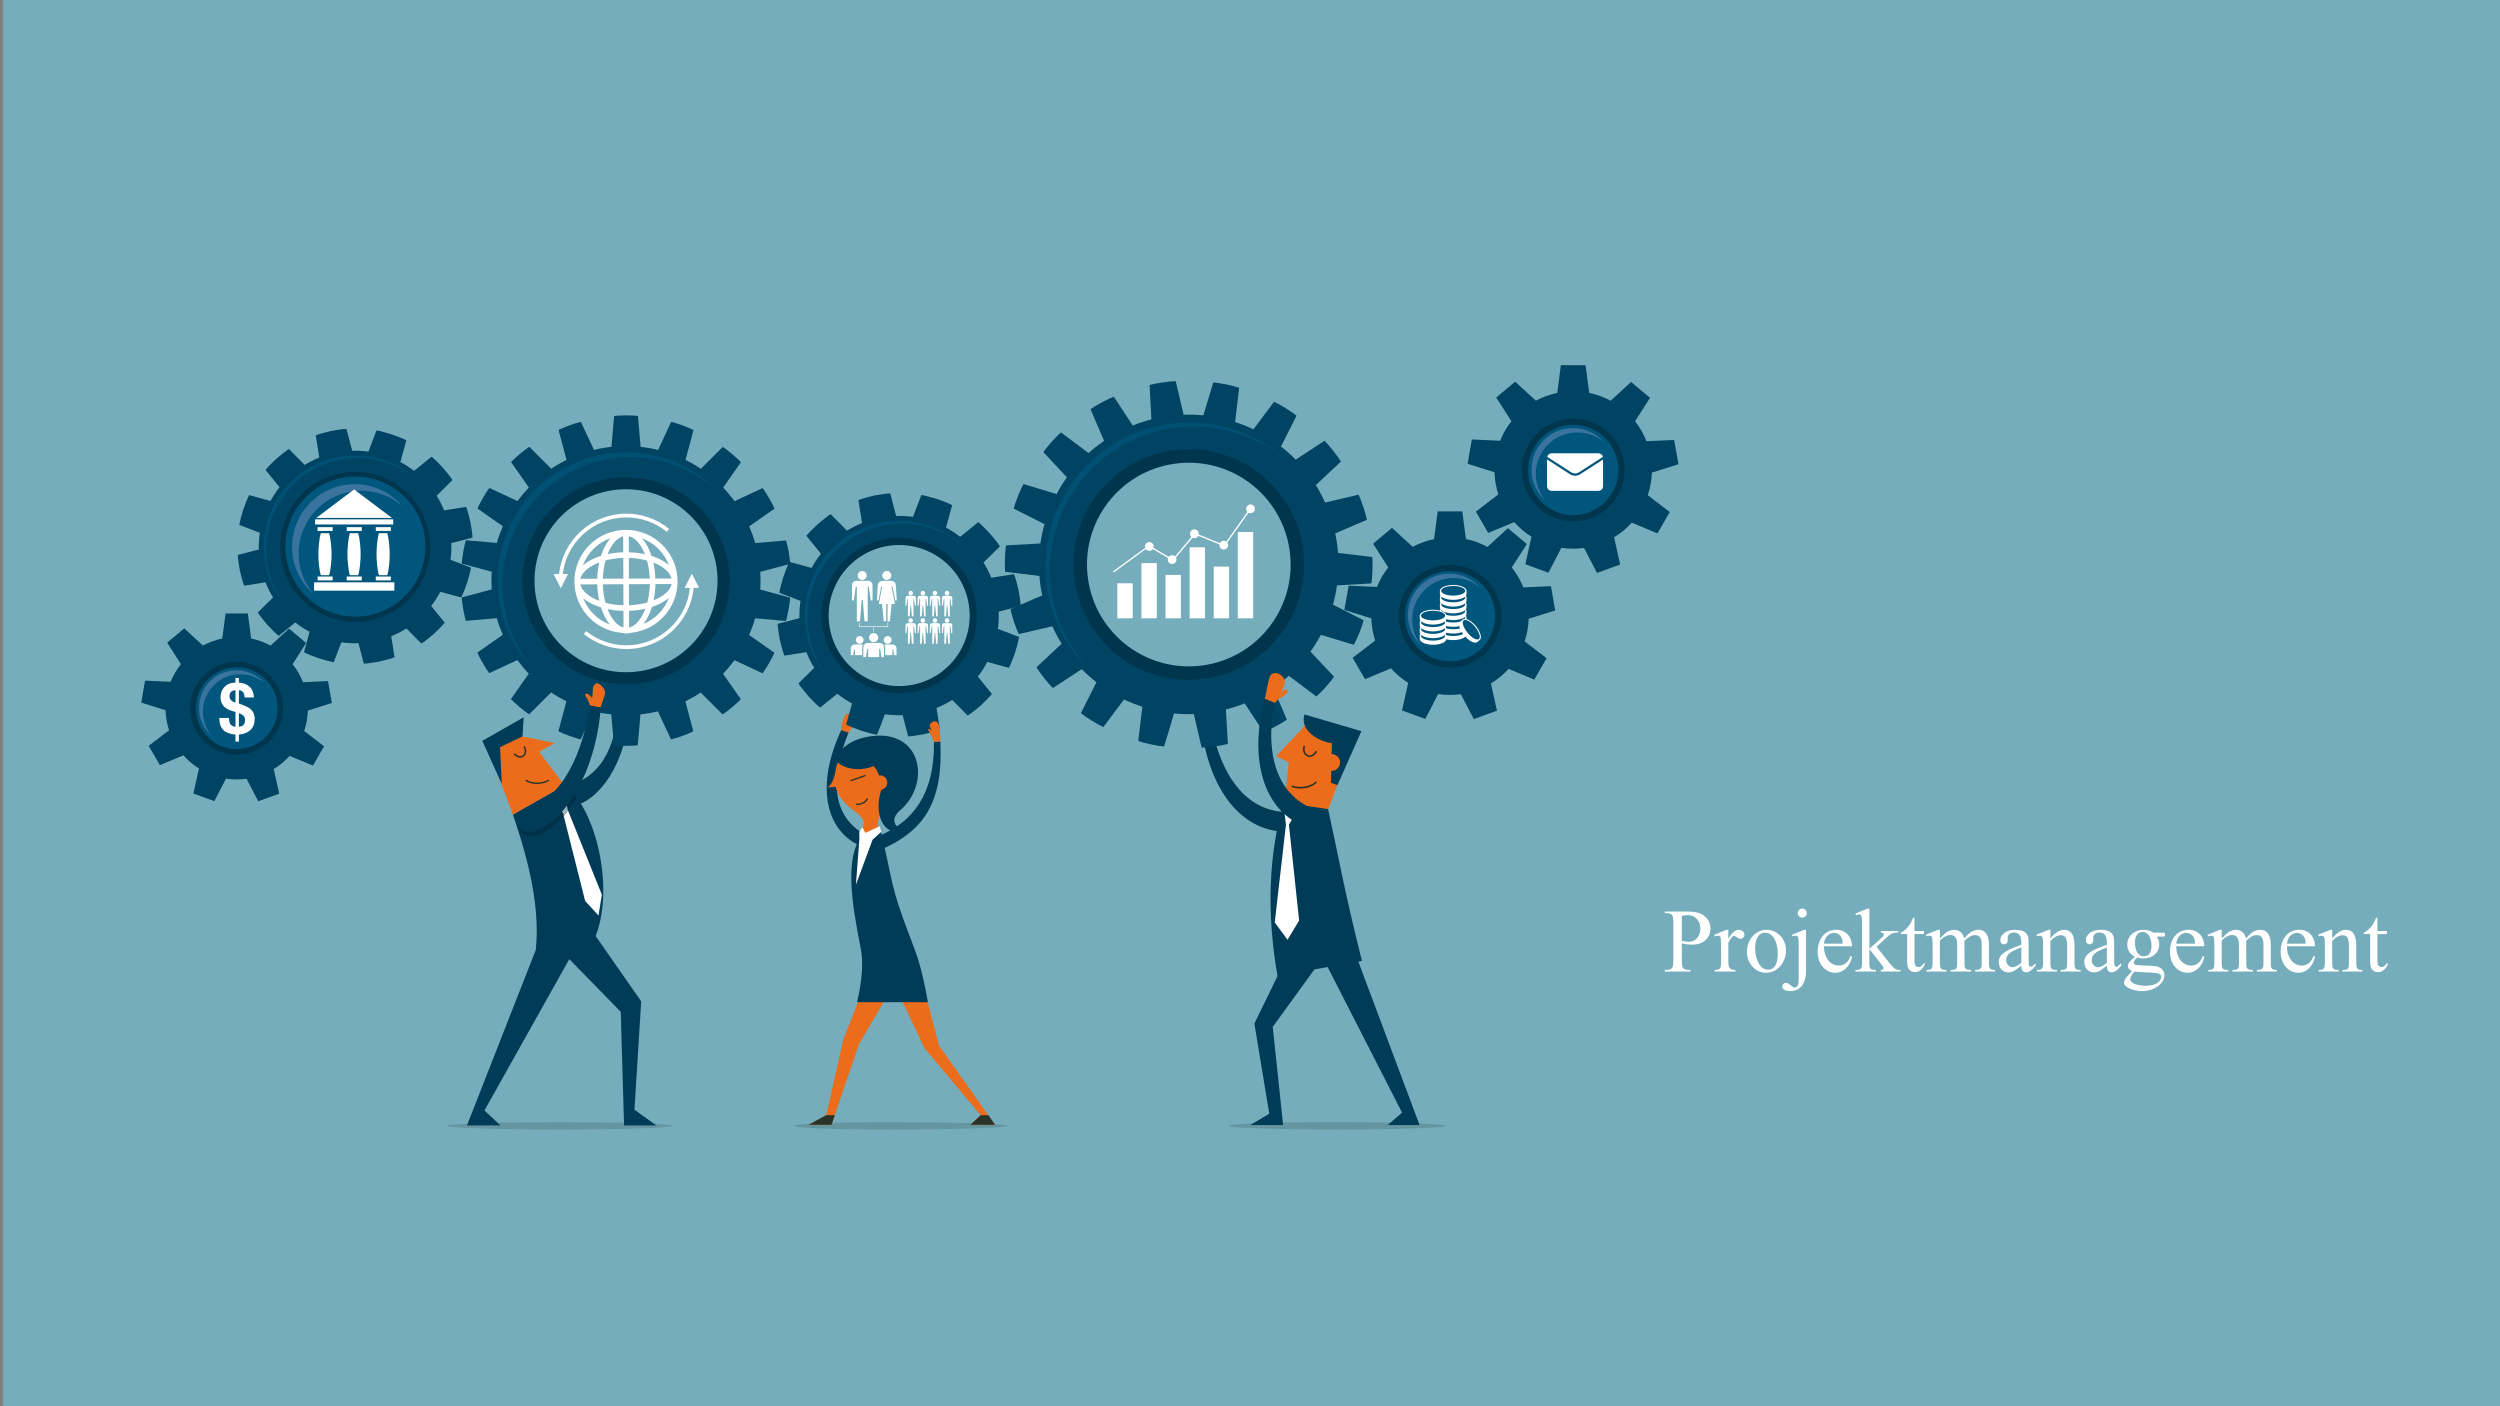 <?xml version="1.0" encoding="utf-8"?>
<!-- Generator: Adobe Illustrator 15.0.0, SVG Export Plug-In . SVG Version: 6.00 Build 0)  -->
<!DOCTYPE svg PUBLIC "-//W3C//DTD SVG 1.1//EN" "http://www.w3.org/Graphics/SVG/1.1/DTD/svg11.dtd">
<svg version="1.1" id="Ebene_1" xmlns="http://www.w3.org/2000/svg" xmlns:xlink="http://www.w3.org/1999/xlink" x="0px" y="0px"
	 width="800px" height="450px" viewBox="0 -75 800 450" enable-background="new 0 -75 800 450" xml:space="preserve">
<rect x="0" y="-75" width="800" height="450" fill="#808080" stroke="none"/>
<g id="Background">
	<rect x="1.001" y="-75" fill="#75ADBC" width="799.999" height="450"/>
</g>
<g id="visual">
	<g>
		<g>
			<path fill="#6595A0" d="M142.972,285.249c0,0.655,16.152,1.199,36.079,1.199c19.921,0,36.078-0.544,36.078-1.199
				c0-0.619-16.158-1.136-36.078-1.136C159.125,284.113,142.972,284.63,142.972,285.249z"/>
			<g>
				<path fill="#EB6C1B" d="M198.049,149.911c-0.489-0.784-0.911-1.516-1.754-2.732c-0.809-1.193,0.609-2.045,1.862,0.795
					c-0.067-1.51-0.486-4.433,1.309-4.326c1.158,0.059,4.297-0.181,2.649,4.263c-0.315,1.034-0.39,1.605-0.539,2.535l-2.025,1.975
					L198.049,149.911z"/>
				<path fill="#003C58" d="M183.657,182.833c7.406-1.395,17.08-12.75,17.949-32.375l-3.508-0.534
					c-1.086,11.622-3.708,22.785-16.76,26.879C178.035,177.805,179.923,183.339,183.657,182.833z"/>
			</g>
			<path fill="#003C58" d="M180.64,176.27c9.883,6.834,16.628,33.744,9.362,49.705l-18.551,2.927
				c1.688-15.741-3.928-33.255-7.333-43.233L180.64,176.27z"/>
			<g>
				<polygon fill="#EB6C1B" points="167.193,160.666 177.519,162.785 172.522,165.61 180.634,176.279 164.124,185.668 
					155.399,162.373 164.189,157.375 				"/>
				<polygon fill="#003C58" points="167.193,160.666 167.575,154.531 154.33,162.069 160.561,175.851 160.016,164.063 				"/>
				<path fill="#28332A" d="M167.376,167.198c0.105-0.049,0.187-0.104,0.277-0.168c0.801-0.681,1.088-2.068,0.202-3.299
					l-0.381,0.292c0.733,0.993,0.497,2.124-0.133,2.642c-0.556,0.461-1.538,0.533-2.627-0.63l-0.335,0.33
					C165.537,167.635,166.666,167.645,167.376,167.198z"/>
				<path fill="#28332A" d="M175.771,174.879l-0.23-0.409c-1.916,1.096-4.992,1.439-7.178-0.021l-0.258,0.394
					C170.436,176.4,173.724,176.04,175.771,174.879z"/>
			</g>
			<polygon fill="#003C58" points="171.49,228.872 149.434,285.126 160.126,285.126 155.026,280.342 184.531,227.729 
				175.873,222.199 			"/>
			<polygon fill="#003C58" points="178.56,228.228 198.644,248.793 199.697,285.126 210.013,285.126 203.028,280.112 
				205.184,245.428 190.559,224.468 184.849,222.199 			"/>
			<polygon fill="#FFFFFF" points="180.556,177.929 175.301,181.236 180.124,185.053 187.238,213.285 191.518,217.958 
				192.591,211.285 181.644,184.064 			"/>
		</g>
		<g>
			<path fill="#EB6C1B" d="M387.944,158.011c0.237-0.608,1.197-2.633,1.515-3.261c0.842-1.666-0.481-2.497-1.508-0.043
				c0.636-2.631,1.196-4.373-0.716-5.433c-2.027-0.93-3.966-0.173-3.88,1.711c0.09,1.889,0.869,5.022,1.175,6.972
				c0.617,0.859,2.043,2.259,2.043,2.259L387.944,158.011z"/>
			<path fill="#003C58" d="M412.636,184.87c-17.218,0.231-23.236-18.107-24.691-26.859l-3.413-0.054
				c1.871,16.686,10.918,33.358,27.638,33.231C417.986,191.261,418.282,184.712,412.636,184.87z"/>
		</g>
		<g>
			<path fill="#00354E" d="M348.172,110.308c-2.582-17.805,9.774-34.333,27.583-36.897c17.831-2.582,34.327,9.772,36.911,27.595
				c2.581,17.806-9.773,34.334-27.583,36.898C367.251,140.468,350.723,128.113,348.172,110.308z M386.027,145.091
				c21.756-3.137,36.888-23.337,33.717-45.111c-3.135-21.774-23.32-36.872-45.104-33.735c-21.762,3.154-36.859,23.337-33.723,45.111
				C344.052,133.13,364.266,148.243,386.027,145.091z"/>
			<path fill="#004362" d="M427.816,98.76c-0.135-1.033-0.347-2.067-0.54-3.075l10.123-4.339c-0.123-0.747-0.541-2.378-1.125-4.099
				c-0.55-1.722-1.187-3.275-1.525-3.945l-10.722,2.513c-0.873-1.935-1.849-3.802-2.963-5.576l8.032-7.541
				c-0.379-0.665-1.35-2.041-2.473-3.456c-1.124-1.416-2.244-2.673-2.774-3.201l-9.222,6.043c-1.483-1.511-3.057-2.908-4.706-4.21
				l4.972-9.846c-0.597-0.493-1.942-1.462-3.481-2.417c-1.541-0.955-3.021-1.744-3.721-2.038l-6.593,8.802
				c-1.898-0.897-3.858-1.68-5.863-2.347l1.286-10.944c-0.71-0.25-2.324-0.691-4.079-1.063c-1.782-0.371-3.434-0.604-4.188-0.649
				l-3.177,10.532c-2.095-0.201-4.191-0.265-6.336-0.195l-2.507-10.722c-0.757,0.001-2.445,0.124-4.219,0.395
				c-0.004,0-0.007,0.001-0.011,0.001c-1.794,0.252-3.423,0.598-4.148,0.808l0.596,11.004c-2.055,0.533-4.05,1.188-5.986,1.967
				l-6.056-9.228c-0.71,0.272-2.235,0.958-3.828,1.823c-1.591,0.848-3.019,1.739-3.616,2.18l4.333,10.125
				c-1.731,1.209-3.404,2.498-4.967,3.916l-8.836-6.613c-0.564,0.491-1.753,1.665-2.96,3.015c-1.203,1.35-2.243,2.67-2.66,3.294
				l7.543,8.056c-1.222,1.712-2.338,3.494-3.316,5.359l-10.585-3.197c-0.377,0.667-1.1,2.164-1.753,3.851
				c-0.679,1.685-1.193,3.272-1.387,4.01l9.862,4.981c-0.578,2.007-1.005,4.073-1.306,6.175l-11.01,0.618
				c-0.148,0.747-0.296,2.403-0.347,4.223c-0.054,1.803-0.003,3.482,0.072,4.236l10.987,1.313c0.079,1.041,0.173,2.087,0.316,3.151
				c0.167,1.034,0.347,2.07,0.574,3.081l-10.154,4.367c0.126,0.729,0.545,2.36,1.098,4.081c0.581,1.722,1.212,3.275,1.525,3.943
				l10.75-2.519c0.877,1.93,1.875,3.792,2.987,5.563l-8.056,7.562c0.38,0.665,1.347,2.041,2.442,3.457
				c1.125,1.418,2.239,2.672,2.803,3.201l9.244-6.059c1.454,1.507,3.05,2.902,4.699,4.201l-4.985,9.872
				c0.567,0.486,1.942,1.462,3.482,2.411c1.539,0.96,3.02,1.748,3.717,2.047l6.605-8.827c1.896,0.897,3.85,1.677,5.854,2.344
				l-1.293,10.949c0.69,0.269,2.325,0.708,4.081,1.078c1.782,0.373,3.433,0.624,4.189,0.669l3.182-10.569
				c2.091,0.204,4.185,0.269,6.325,0.202l2.51,10.754c0.758-0.002,2.422-0.16,4.221-0.395c1.801-0.269,3.433-0.616,4.164-0.81
				l-0.63-11.029c2.082-0.526,4.081-1.188,6.014-1.962l6.024,9.232c0.713-0.272,2.237-0.963,3.829-1.823
				c1.626-0.848,3.023-1.735,3.647-2.176l-4.332-10.126c1.727-1.21,3.377-2.5,4.936-3.918l8.837,6.616
				c0.596-0.496,1.784-1.669,2.987-3.02c1.202-1.349,2.246-2.669,2.664-3.294l-7.566-8.048c1.255-1.713,2.342-3.497,3.352-5.363
				l10.545,3.191c0.377-0.666,1.1-2.164,1.782-3.85c0.68-1.686,1.188-3.273,1.354-4.01l-9.815-4.972
				c0.55-2.01,1.015-4.081,1.283-6.185l11.019-0.617c0.118-0.747,0.295-2.402,0.348-4.223c0.053-1.803,0.003-3.482-0.072-4.237
				l-10.967-1.309C428.087,100.883,427.992,99.832,427.816,98.76z M343.918,110.919c-2.926-20.167,11.083-38.857,31.239-41.782
				c20.153-2.908,38.872,11.087,41.765,31.24c2.925,20.171-11.088,38.874-31.238,41.782
				C365.529,145.066,346.812,131.089,343.918,110.919z"/>
			<g>
				<path fill="#005073" d="M336.029,109.954c-1.33-25.396,18.15-47.061,43.542-48.404c12.347-0.646,23.818,3.636,32.515,11.125
					c-8.831-8.28-20.906-13.097-33.926-12.418c-25.396,1.343-44.902,23.026-43.546,48.403c0.671,13.047,6.736,24.514,15.91,32.42
					C342.151,133.251,336.688,122.302,336.029,109.954z"/>
			</g>
		</g>
		<path fill="#6595A0" d="M393.032,285.245c0,0.659,15.627,1.203,34.855,1.203c19.249,0,34.878-0.544,34.878-1.203
			c0-0.623-15.629-1.171-34.878-1.171C408.658,284.074,393.032,284.622,393.032,285.245z"/>
		<g>
			<path fill="#EB6C1B" d="M271.107,159.949c0.321-0.276,1.211-1.729,1.535-2.259c0.508-0.893,0.933-1.439,0.582-1.697
				c-0.361-0.25-1.021,0.849-1.149,0.91l0.899-1.936c0.116-0.606-0.201-0.809-0.479-1.087c-0.415-0.394-1.113-0.687-1.587-0.363
				c-0.601,0.393-1.124,1.247-1.476,3.374c-0.195,1.108-0.246,1.743-0.246,1.743l-0.102,0.989L271.107,159.949z"/>
			<path fill="#003C58" d="M275.186,195.572c-9.501-3.978-15.164-17.101-5.997-36.912l2.345,0.791
				c-4.192,10.563-7.75,25.662,5.745,32.902C279.614,193.804,277.595,196.706,275.186,195.572z"/>
		</g>
		<g>
			<g>
				<polygon fill="#EB6C1B" points="410.998,181.771 412.412,168.948 408.35,166.991 419.632,155.023 434.125,160.267 
					424.243,185.937 				"/>
				<path fill="#28332A" d="M419.127,167.196c-0.328,0-0.637-0.068-0.871-0.186c-1.026-0.492-1.703-1.914-1.053-3.406l0.465,0.22
					c-0.508,1.204-0.003,2.339,0.796,2.735c0.708,0.352,1.769,0.17,2.608-1.33l0.441,0.265
					C420.786,166.757,419.899,167.196,419.127,167.196z"/>
				<path fill="#28332A" d="M416.138,177.327c-1.039,0-2.011-0.191-2.848-0.505l0.159-0.473c2.243,0.809,5.593,0.63,7.634-1.315
					l0.357,0.373C420.005,176.74,418.018,177.327,416.138,177.327z"/>
				<g>
					<path fill="#003C58" d="M435.653,158.973l-7.675,17.273l-2.088-0.751l0.119-3.813c1.153,0.053,2.23-0.636,2.65-1.779
						c0.522-1.378-0.206-2.923-1.619-3.419c-0.278-0.136-0.6-0.175-0.914-0.175l0.076-3.514c-3.736-0.363-10.479-3.854-8.771-9.17
						L435.653,158.973z"/>
				</g>
			</g>
			<polygon fill="#003C58" points="433.943,230.767 454.262,285.011 444.061,285.011 448.661,281.042 422.935,230.726 
				429.472,224.662 			"/>
			<polygon fill="#003C58" points="423.826,230.767 407.276,253.612 410.6,285.011 400.096,285.011 406.169,281.379 
				401.401,252.538 412.114,230.555 417.896,224.662 			"/>
			<path fill="#003C58" d="M424.996,183.927l-13.998-2.112c0,0-8.274,21.199-2.184,55.528l27.006-4.86
				C430.276,210.565,427.992,197.398,424.996,183.927z"/>
			<polygon fill="#FFFFFF" points="410.78,182.935 415.531,183.719 412.449,188.881 415.723,219.556 412.007,225.723 
				407.919,220.188 411.504,188.881 			"/>
			<g>
				<path fill="#EB6C1B" d="M407.902,149.927c0.883-0.934,1.566-1.475,2.563-2.044c2.634-1.472,1.776-3.543-0.648-1.227
					c1.023-2.032,2.067-3.375,0.681-5.084c-1.542-1.616-3.611-1.656-4.243,0.141c-0.597,1.779-1.043,4.971-1.513,6.893
					c0.245,1.035,1.058,2.864,1.058,2.864L407.902,149.927z"/>
				<path fill="#003C58" d="M420.729,184.088c-16.054-6.237-14.76-25.488-12.826-34.161l-3.16-1.322
					c-4.496,16.16-2.365,35.024,13.198,41.154C423.311,192.016,426.028,186.032,420.729,184.088z"/>
			</g>
		</g>
		<g>
			<g>
				<path fill="#FFFFFF" d="M282.328,109.158c0-0.795,0.657-1.452,1.452-1.452s1.447,0.657,1.447,1.452
					c0,0.793-0.652,1.433-1.447,1.433S282.328,109.952,282.328,109.158z M283.795,118.29h0.222v5.536h0.728l0.585-5.536h1.044
					l-1.078-5.575l0.292-0.001l0.903,4.442h0.47l-0.274-4.837c-0.104-1.047-0.827-1.47-1.728-1.47h-1.165h-1.165
					c-0.901,0-1.629,0.423-1.754,1.47l-0.252,4.837h0.475l0.903-4.442l0.295,0.001l-1.082,5.575h1.044l0.56,5.536h0.752v-5.536
					H283.795z"/>
				<path fill="#FFFFFF" d="M274.468,109.158c0-0.795,0.627-1.452,1.422-1.452c0.821,0,1.447,0.657,1.447,1.452
					c0,0.793-0.627,1.433-1.447,1.433C275.095,110.591,274.468,109.952,274.468,109.158z M275.933,116.975h0.174l0.54,6.851h1.011
					l0.001-11.111l0.338-0.001l0.636,4.442h0.573v-4.886c0-0.787-0.649-1.42-1.437-1.42h-1.835h-1.861
					c-0.786,0-1.437,0.633-1.437,1.42v4.886h0.6l0.609-4.442l0.337,0.001v11.111h1.012l0.541-6.851H275.933z"/>
				<g>
					<path fill="#FFFFFF" d="M278.096,129.04c0-0.798,0.661-1.459,1.459-1.459c0.798,0,1.455,0.661,1.455,1.459
						c0,0.799-0.657,1.455-1.455,1.455C278.756,130.495,278.096,129.839,278.096,129.04z"/>
					<g>
						<path fill="#FFFFFF" d="M277.125,135.251l0.374-2.62l0.314,0.001v2.619h3.52v-2.619l0.314-0.001l0.372,2.62h0.869v-3.084
							c0-0.791-0.653-1.428-1.443-1.428h-1.872h-1.871c-0.791,0-1.443,0.637-1.443,1.428v3.084H277.125z"/>
					</g>
				</g>
				<g>
					<path fill="#FFFFFF" d="M284.064,131.026c0.666,0,1.235-0.556,1.235-1.229c0-0.691-0.569-1.247-1.235-1.247
						c-0.686,0-1.255,0.555-1.255,1.247C282.81,130.47,283.378,131.026,284.064,131.026z"/>
					<g>
						<path fill="#FFFFFF" d="M283.255,132.139c0,0.001,0,0.001,0,0.001v2.504h2.32l0.001-1.789h0.264l0.265,1.789h0.785v-2.175
							c0-0.685-0.54-1.236-1.221-1.236h-1.59h-1.086C283.14,131.508,283.255,131.805,283.255,132.139z"/>
					</g>
				</g>
				<g>
					<path fill="#FFFFFF" d="M276.339,129.797c0-0.691-0.569-1.247-1.255-1.247c-0.666,0-1.235,0.555-1.235,1.247
						c0,0.673,0.569,1.229,1.235,1.229C275.771,131.026,276.339,130.47,276.339,129.797z"/>
					<g>
						<path fill="#FFFFFF" d="M276.155,131.234h-1.087h-1.591c-0.679,0-1.22,0.551-1.22,1.236v2.175h0.785l0.265-1.789h0.265v1.789
							h2.323v-2.504v-0.001C275.898,131.805,276.01,131.508,276.155,131.234z"/>
					</g>
				</g>
				<polygon fill="#FFFFFF" points="284.195,124.268 284.022,124.268 284.022,125.463 279.53,125.463 275.034,125.463 
					275.034,124.268 274.866,124.268 274.866,125.65 279.441,125.65 279.441,127.13 279.615,127.13 279.615,125.65 284.195,125.65 
									"/>
			</g>
			<g>
				<path fill="#FFFFFF" d="M290.693,114.795c0-0.402,0.328-0.735,0.732-0.735c0.405,0,0.735,0.333,0.735,0.735
					s-0.329,0.736-0.735,0.736C291.022,115.531,290.693,115.198,290.693,114.795z M291.438,118.776h0.086l0.286,3.472h0.5v-5.632
					h0.16l0.325,2.242h0.301v-2.486c0-0.398-0.331-0.711-0.731-0.711h-0.926h-0.958c-0.402,0-0.729,0.313-0.729,0.711v2.486h0.301
					l0.324-2.242h0.16l0,5.632h0.527l0.26-3.472H291.438z"/>
				<path fill="#FFFFFF" d="M294.572,114.795c0-0.402,0.329-0.735,0.735-0.735c0.403,0,0.732,0.333,0.732,0.735
					s-0.328,0.736-0.732,0.736C294.9,115.531,294.572,115.198,294.572,114.795z M295.318,118.776h0.085l0.289,3.472h0.497v-5.632
					h0.185l0.298,2.242h0.302v-2.486c0-0.398-0.333-0.711-0.73-0.711h-0.927h-0.958c-0.398,0-0.729,0.313-0.729,0.711v2.486h0.301
					l0.326-2.242h0.165v5.632h0.521l0.284-3.472H295.318z"/>
				<path fill="#FFFFFF" d="M298.45,114.795c0-0.402,0.333-0.735,0.736-0.735c0.403,0,0.734,0.333,0.734,0.735
					s-0.331,0.736-0.734,0.736C298.783,115.531,298.45,115.198,298.45,114.795z M299.195,118.776h0.085l0.29,3.472h0.495
					l0.001-5.632h0.185l0.297,2.242h0.302v-2.486c0-0.398-0.328-0.711-0.727-0.711h-0.929h-0.958c-0.399,0-0.705,0.313-0.705,0.711
					v2.486h0.279l0.321-2.242h0.185v5.632h0.502l0.285-3.472H299.195z"/>
				<path fill="#FFFFFF" d="M302.329,114.795c0-0.402,0.332-0.735,0.735-0.735c0.402,0,0.736,0.333,0.736,0.735
					s-0.333,0.736-0.736,0.736C302.662,115.531,302.329,115.198,302.329,114.795z M303.072,118.776h0.087l0.29,3.472h0.495
					l0.001-5.632h0.184l0.298,2.242h0.302v-2.486c0-0.398-0.328-0.711-0.727-0.711h-0.932h-0.957c-0.398,0-0.704,0.313-0.704,0.711
					v2.486h0.279l0.32-2.242h0.185v5.632h0.501l0.286-3.472H303.072z"/>
				<path fill="#FFFFFF" d="M290.693,123.559c0-0.421,0.328-0.735,0.732-0.735c0.405,0,0.735,0.315,0.735,0.735
					c0,0.403-0.329,0.719-0.735,0.719C291.022,124.277,290.693,123.961,290.693,123.559z M291.438,127.521h0.086l0.286,3.473h0.5
					v-5.632h0.16l0.325,2.26h0.301v-2.486c0-0.399-0.331-0.729-0.731-0.729h-0.926h-0.958c-0.402,0-0.729,0.33-0.729,0.729v2.486
					h0.301l0.324-2.26h0.16l0,5.632h0.527l0.26-3.473H291.438z"/>
				<path fill="#FFFFFF" d="M294.572,123.559c0-0.421,0.329-0.735,0.735-0.735c0.403,0,0.732,0.315,0.732,0.735
					c0,0.403-0.328,0.719-0.732,0.719C294.9,124.277,294.572,123.961,294.572,123.559z M295.318,127.521h0.085l0.289,3.473h0.497
					v-5.632h0.185l0.298,2.26h0.302v-2.486c0-0.399-0.333-0.729-0.73-0.729h-0.927h-0.958c-0.398,0-0.729,0.33-0.729,0.729v2.486
					h0.301l0.326-2.26h0.165v5.632h0.521l0.284-3.473H295.318z"/>
				<path fill="#FFFFFF" d="M298.45,123.559c0-0.421,0.333-0.735,0.736-0.735c0.403,0,0.734,0.315,0.734,0.735
					c0,0.403-0.331,0.719-0.734,0.719C298.783,124.277,298.45,123.961,298.45,123.559z M299.195,127.521h0.085l0.29,3.473h0.495
					l0.001-5.632h0.185l0.297,2.26h0.302v-2.486c0-0.399-0.328-0.729-0.727-0.729h-0.929h-0.958c-0.399,0-0.705,0.33-0.705,0.729
					v2.486h0.279l0.321-2.26h0.185v5.632h0.502l0.285-3.473H299.195z"/>
				<path fill="#FFFFFF" d="M302.329,123.559c0-0.421,0.332-0.735,0.735-0.735c0.402,0,0.736,0.315,0.736,0.735
					c0,0.403-0.333,0.719-0.736,0.719C302.662,124.277,302.329,123.961,302.329,123.559z M303.072,127.521h0.087l0.29,3.473h0.495
					l0.001-5.632h0.184l0.298,2.26h0.302v-2.486c0-0.399-0.328-0.729-0.727-0.729h-0.932h-0.957c-0.398,0-0.704,0.33-0.704,0.729
					v2.486h0.279l0.32-2.26h0.185v5.632h0.501l0.286-3.473H303.072z"/>
			</g>
		</g>
		<g>
			<rect x="357.546" y="111.651" fill="#FFFFFF" width="4.917" height="11.213"/>
			<rect x="365.256" y="105.192" fill="#FFFFFF" width="4.916" height="17.671"/>
			<rect x="372.968" y="108.984" fill="#FFFFFF" width="4.917" height="13.88"/>
			<rect x="380.678" y="100.148" fill="#FFFFFF" width="4.916" height="22.716"/>
			<rect x="388.39" y="106.317" fill="#FFFFFF" width="4.915" height="16.546"/>
			<rect x="396.099" y="95.25" fill="#FFFFFF" width="4.917" height="27.614"/>
			<polygon fill="#FFFFFF" points="356.409,108.181 356.173,107.827 367.625,99.479 367.763,99.544 375.299,103.942 382.293,95.542 
				391.688,99.33 399.984,87.697 400.341,87.943 391.833,99.862 382.437,96.065 375.393,104.501 367.649,99.982 			"/>
			<path fill="#FFFFFF" d="M366.381,99.876c0-0.774,0.636-1.415,1.411-1.415c0.774,0,1.389,0.64,1.389,1.415
				c0,0.774-0.615,1.397-1.389,1.397C367.017,101.274,366.381,100.65,366.381,99.876z"/>
			<path fill="#FFFFFF" d="M373.675,104.085c0-0.774,0.635-1.415,1.41-1.415c0.774,0,1.383,0.641,1.383,1.415
				c0,0.773-0.609,1.397-1.383,1.397C374.31,105.483,373.675,104.859,373.675,104.085z"/>
			<path fill="#FFFFFF" d="M380.811,95.812c0-0.774,0.635-1.414,1.409-1.414c0.774,0,1.416,0.64,1.416,1.414
				s-0.642,1.397-1.416,1.397C381.446,97.209,380.811,96.586,380.811,95.812z"/>
			<path fill="#FFFFFF" d="M390.221,99.458c0-0.773,0.61-1.415,1.383-1.415c0.774,0,1.411,0.642,1.411,1.415
				c0,0.774-0.636,1.397-1.411,1.397C390.831,100.855,390.221,100.233,390.221,99.458z"/>
			<path fill="#FFFFFF" d="M398.766,87.812c0-0.774,0.636-1.397,1.41-1.397c0.776,0,1.385,0.623,1.385,1.397
				c0,0.774-0.609,1.414-1.385,1.414C399.402,89.226,398.766,88.586,398.766,87.812z"/>
		</g>
		<g>
			<path fill="#FFFFFF" d="M216.827,111.035c0-0.008,0-0.016,0-0.041c-0.046-9.099-7.469-16.474-16.567-16.445
				c-9.099,0.03-16.491,7.469-16.457,16.567c0,0.009,0,0.016,0,0.024c0,0.004,0,0.009,0,0.015c0,0.019,0.013,0.038,0.013,0.073
				c0.078,8.59,6.772,15.632,15.199,16.281c0.484,0.132,0.962,0.19,1.466,0.19c0.528-0.002,1.026-0.073,1.53-0.217
				c8.299-0.86,14.778-7.875,14.814-16.377c0-0.019,0.002-0.037,0.002-0.056C216.827,111.043,216.827,111.039,216.827,111.035z
				 M201.658,125.721c-0.125,0.01-0.231,0.019-0.354,0.026l-0.017-5.271c1.85-0.074,3.6-0.3,5.212-0.669
				C205.353,122.872,203.621,125.064,201.658,125.721z M194.41,119.911c1.601,0.319,3.311,0.517,5.097,0.574l0.018,5.275
				c-0.055-0.002-0.125-0.008-0.179-0.013C197.365,125.146,195.605,122.953,194.41,119.911z M209.72,110.134
				c-0.076-1.801-0.299-3.522-0.657-5.125c3.137,1.221,5.325,3.042,5.854,5.109L209.72,110.134z M207.933,110.141l-6.679,0.021
				l-0.021-6.64c2.075,0.058,4.042,0.362,5.81,0.836C207.525,106.112,207.843,108.071,207.933,110.141z M201.227,101.721
				l-0.017-5.149c2.057,0.457,3.916,2.629,5.147,5.769C204.762,101.992,203.034,101.783,201.227,101.721z M199.413,96.604
				l0.019,5.118c-1.763,0.067-3.429,0.271-4.989,0.592C195.632,99.278,197.411,97.135,199.413,96.604z M199.453,103.524l0.021,6.643
				l-6.561,0.021c0.065-2.091,0.375-4.07,0.854-5.847C195.503,103.885,197.426,103.585,199.453,103.524z M191.111,110.194
				l-5.407,0.018c0.524-2.118,2.809-3.987,6.05-5.227C191.394,106.614,191.18,108.363,191.111,110.194z M191.11,111.992
				c0.065,1.851,0.282,3.619,0.645,5.267c-3.268-1.218-5.563-3.114-6.066-5.25L191.11,111.992z M192.907,111.986l6.574-0.039
				l0.021,6.736c-2.046-0.05-3.986-0.323-5.739-0.794C193.283,116.095,192.968,114.078,192.907,111.986z M201.282,118.675
				l-0.022-6.733l6.693-0.021c-0.064,2.089-0.341,4.069-0.819,5.87C205.357,118.281,203.375,118.603,201.282,118.675z
				 M209.734,111.915l5.208-0.017c-0.478,2.093-2.657,3.966-5.785,5.207C209.5,115.495,209.698,113.752,209.734,111.915z
				 M214.061,105.82c-1.412-1.223-3.324-2.22-5.576-2.935c-0.729-2.273-1.782-4.202-3.027-5.624
				C209.402,98.744,212.567,101.869,214.061,105.82z M195.401,97.188c-1.283,1.407-2.343,3.357-3.078,5.679
				c-2.363,0.733-4.342,1.785-5.794,3.042C188.035,101.853,191.297,98.634,195.401,97.188z M186.612,116.441
				c1.459,1.217,3.407,2.216,5.706,2.927c0.687,2.191,1.659,4.068,2.829,5.472C191.253,123.386,188.138,120.312,186.612,116.441z
				 M205.885,124.675c1.133-1.412,2.07-3.279,2.728-5.448c2.181-0.72,4.047-1.707,5.434-2.892
				C212.6,120.121,209.62,123.139,205.885,124.675z"/>
			<path fill="#FFFFFF" d="M223.701,113.103l-2.328-4.521l-2.299,4.537l1.694-0.006c-1.041,10.287-9.721,18.351-20.277,18.385
				c-4.686,0.016-9.28-1.608-12.925-4.546l-0.754,0.936c3.855,3.114,8.71,4.823,13.684,4.807
				c11.211-0.036,20.433-8.642,21.475-19.583L223.701,113.103z"/>
			<path fill="#FFFFFF" d="M200.336,89.364c-11.114,0.053-20.279,8.505-21.445,19.32l-1.759,0.021l2.33,4.521l2.3-4.553
				l-1.666,0.005c1.165-10.139,9.784-18.068,20.243-18.102c4.741-0.033,9.36,1.612,13.018,4.591l0.759-0.914
				C210.237,91.081,205.346,89.349,200.336,89.364z"/>
		</g>
		<g>
			<path fill="#00354E" d="M265.653,126.584c-2.559-12.194,5.282-24.151,17.463-26.695c12.212-2.546,24.167,5.267,26.699,17.462
				c2.559,12.212-5.255,24.167-17.467,26.712C280.167,146.609,268.191,138.796,265.653,126.584z M293.104,147.721
				c14.213-2.979,23.333-16.9,20.36-31.097c-2.98-14.214-16.901-23.322-31.115-20.36c-14.211,2.962-23.304,16.9-20.356,31.097
				C264.968,141.575,278.89,150.687,293.104,147.721z"/>
			<path fill="#004362" d="M319.588,120.722c0.074,1.871-0.011,3.705-0.263,5.507l6.775,2.604c-0.06,0.753-0.892,3.841-1.291,5.05
				c-0.4,1.208-1.559,4.199-1.971,4.822l-6.889-1.901c-0.864,1.662-1.893,3.229-3.037,4.712l4.499,5.533
				c-0.407,0.644-2.679,2.888-3.62,3.751c-0.965,0.843-3.444,2.853-4.126,3.181l-4.951-5.015c-1.577,1.01-3.25,1.86-5.033,2.58
				l1.108,6.962c-0.678,0.347-3.771,1.162-5.013,1.421c-1.242,0.251-4.4,0.748-5.154,0.699l-1.777-6.769
				c-1.917,0.063-3.815-0.024-5.673-0.302l-2.499,6.546c-0.753-0.035-3.841-0.866-5.049-1.276c-1.213-0.398-4.2-1.558-4.841-1.97
				l1.869-6.77c-1.654-0.881-3.237-1.931-4.721-3.101l-5.48,4.444c-0.639-0.415-2.901-2.684-3.746-3.638
				c-0.848-0.953-2.868-3.449-3.186-4.114l5.04-4.976c-0.983-1.575-1.815-3.26-2.515-5.021l-7.046,1.122
				c-0.346-0.679-1.162-3.771-1.435-5.013c-0.242-1.26-0.743-4.415-0.703-5.168l6.966-1.809c-0.046-1.875,0.079-3.732,0.332-5.536
				l-6.756-2.591c0.035-0.752,0.867-3.84,1.265-5.066c0.397-1.208,1.556-4.183,1.968-4.823l7.063,1.944
				c0.888-1.597,1.876-3.125,3.01-4.55l-4.648-5.738c0.412-0.626,2.679-2.889,3.646-3.733c0.941-0.862,3.451-2.858,4.106-3.198
				l5.218,5.271c1.532-0.926,3.15-1.751,4.844-2.422l-0.024-0.02l-1.163-7.339c0.676-0.345,3.768-1.161,5.014-1.435
				c1.269-0.255,4.427-0.749,5.181-0.691l1.875,7.187l-0.018,0.033c1.822-0.054,3.65,0.032,5.442,0.297l-0.018-0.064l2.667-6.939
				c0.727,0.052,3.815,0.882,5.049,1.281c1.211,0.397,4.199,1.556,4.809,1.969l-1.97,7.163l-0.019,0.011
				c1.597,0.865,3.123,1.854,4.569,2.971l0.004-0.028l5.775-4.691c0.614,0.424,2.871,2.68,3.72,3.633
				c0.869,0.954,2.871,3.449,3.208,4.132l-5.26,5.162c0.974,1.527,1.802,3.161,2.504,4.868l7.255-1.154
				c0.345,0.663,1.163,3.754,1.431,5.013c0.272,1.242,0.75,4.397,0.709,5.15L319.588,120.722z M292.809,146.249
				c13.426-2.795,22.028-15.964,19.229-29.379c-2.795-13.431-15.947-22.029-29.378-19.233
				c-13.431,2.812-22.028,15.965-19.234,29.396C266.226,140.447,279.404,149.061,292.809,146.249z"/>
			<g>
				<path fill="#005073" d="M258.389,122.826c0-16.722,13.547-30.268,30.28-30.268c8.124,0,15.495,3.198,20.931,8.411
					c-5.503-5.734-13.273-9.325-21.857-9.325c-16.706,0-30.253,13.546-30.253,30.268c0,8.597,3.577,16.342,9.326,21.84
					C261.592,138.318,258.389,130.95,258.389,122.826z"/>
			</g>
		</g>
		<g>
			<path fill="#00354E" d="M171.042,110.848c0-16.175,13.109-29.284,29.283-29.284s29.284,13.109,29.284,29.284
				c0,16.157-13.11,29.266-29.284,29.266S171.042,127.005,171.042,110.848z M200.26,146.638c19.759,0,35.782-16.023,35.782-35.782
				c0-19.776-16.023-35.8-35.782-35.8c-19.776,0-35.798,16.023-35.798,35.8C164.46,130.615,180.482,146.638,200.26,146.638z"/>
			<path fill="#004362" d="M243.375,110.789c0-0.927-0.037-1.864-0.091-2.796l9.571-2.562c-0.02-0.687-0.203-2.187-0.465-3.784
				c-0.287-1.597-0.644-3.066-0.866-3.707l-9.841,0.852c-0.536-1.825-1.195-3.62-1.954-5.346l8.118-5.672
				c-0.262-0.626-0.927-1.973-1.749-3.395c-0.81-1.403-1.638-2.647-2.053-3.187l-8.98,4.187c-1.124-1.531-2.34-2.988-3.653-4.354
				l5.691-8.119c-0.466-0.513-1.544-1.543-2.8-2.583c-1.237-1.055-2.443-1.954-3.021-2.298l-7.01,6.988
				c-1.567-1.061-3.201-2.011-4.909-2.847l2.554-9.553c-0.598-0.326-1.974-0.926-3.504-1.485c-1.531-0.558-2.968-0.979-3.639-1.125
				l-4.19,8.978c-1.815-0.459-3.687-0.779-5.592-1l-0.858-9.867c-0.681-0.085-2.17-0.191-3.807-0.191c-0.002,0-0.006,0-0.01,0
				c-1.615,0.001-3.116,0.106-3.797,0.191l-0.857,9.865c-1.906,0.205-3.776,0.541-5.59,0.997l-4.196-8.987
				c-0.656,0.146-2.109,0.566-3.639,1.125c-1.529,0.558-2.906,1.159-3.503,1.467l2.556,9.575c-1.689,0.834-3.34,1.783-4.906,2.842
				l-7.006-7.021c-0.577,0.363-1.8,1.261-3.039,2.298c-1.256,1.056-2.334,2.088-2.799,2.601l5.698,8.129
				c-1.311,1.362-2.527,2.799-3.651,4.326l-9.002-4.179c-0.416,0.522-1.243,1.783-2.053,3.187c-0.826,1.42-1.488,2.769-1.736,3.394
				l8.12,5.682c-0.76,1.722-1.417,3.496-1.938,5.333l-9.899-0.871c-0.209,0.657-0.565,2.109-0.841,3.725
				c-0.275,1.597-0.443,3.096-0.465,3.767l9.578,2.584c-0.057,0.944-0.096,1.878-0.096,2.837c0,0.947,0.038,1.886,0.093,2.818
				l-9.583,2.569c0.021,0.687,0.19,2.187,0.464,3.784c0.276,1.596,0.632,3.066,0.841,3.707l9.898-0.854
				c0.517,1.819,1.175,3.594,1.933,5.315l-8.139,5.705c0.26,0.626,0.919,1.973,1.746,3.376c0.811,1.421,1.637,2.665,2.053,3.205
				l9.005-4.196c1.121,1.527,2.333,2.982,3.643,4.345l-5.705,8.139c0.464,0.511,1.542,1.543,2.798,2.582
				c1.239,1.055,2.445,1.938,3.022,2.299l7.025-7.004c1.563,1.042,3.194,1.99,4.899,2.843l-2.56,9.573
				c0.598,0.326,1.974,0.93,3.504,1.484c1.531,0.541,2.972,0.997,3.639,1.126l4.197-8.988c1.812,0.452,3.681,0.778,5.584,0.979
				l0.859,9.899c0.682,0.086,2.17,0.17,3.807,0.17c1.619,0,3.125-0.086,3.807-0.17l0.858-9.892c1.906-0.197,3.775-0.523,5.588-0.973
				l4.197,8.989c0.656-0.131,2.109-0.587,3.639-1.126c1.53-0.554,2.906-1.158,3.504-1.485l-2.557-9.556
				c1.691-0.851,3.342-1.781,4.909-2.84l7.003,6.999c0.577-0.349,1.8-1.243,3.04-2.288c1.255-1.049,2.333-2.081,2.798-2.593
				l-5.693-8.12c1.314-1.363,2.532-2.818,3.656-4.345l8.99,4.189c0.416-0.539,1.243-1.782,2.053-3.187
				c0.824-1.421,1.487-2.769,1.743-3.394l-8.113-5.672c0.762-1.724,1.425-3.518,1.944-5.34l9.862,0.852
				c0.227-0.64,0.58-2.109,0.848-3.707c0.285-1.597,0.467-3.096,0.488-3.766l-9.569-2.579
				C243.338,112.71,243.375,111.754,243.375,110.789z M167.178,110.848c0-18.308,14.84-33.148,33.148-33.148
				c18.307,0,33.148,14.841,33.148,33.148c0,18.307-14.841,33.13-33.148,33.13C182.019,143.978,167.178,129.155,167.178,110.848z"/>
			<g>
				<path fill="#005073" d="M160.775,112.304c0-22.651,18.365-41.016,41.033-41.016c10.945,0,20.869,4.286,28.222,11.263
					c-7.481-7.883-18.031-12.795-29.755-12.795c-22.668,0-41.034,18.365-41.034,41.016c0,11.724,4.931,22.292,12.796,29.772
					C165.06,133.172,160.775,123.25,160.775,112.304z"/>
			</g>
		</g>
		<g>
			<g>
				<path fill="#003149" d="M180.64,176.27l-0.122,0.059c-3.109,4.464-7.231,8.124-12.693,9.862
					c-3.457,0.884-2.55,7.765,3.606,6.269c4.41-1.288,9.192-5.614,13.119-12.252C183.33,178.572,182.014,177.203,180.64,176.27z"/>
			</g>
			<g>
				<path fill="#9CB6C2" d="M180.389,186.034c0.458-0.519,0.917-1.102,1.376-1.676l-0.121-0.292l-1.088-6.138l-2.646,1.685
					c-0.667,0.688-1.366,1.364-2.104,2.016l4.317,3.426L180.389,186.034z"/>
			</g>
			<g>
				<path fill="#EB6C1B" d="M188.75,150.753c-0.159-0.853-0.765-2.104-1.201-2.731c-0.865-1.189,0.231-1.825,1.932,0.311
					c0.173-1.033,0.204-1.917,0.223-2.784c0.033-1.09,0.87-2.778,2.51-1.34c0.752,0.64,1.792,1.856,1.28,3.325
					c-0.591,1.644-0.831,2.457-1.319,3.864l-1.795,0.126L188.75,150.753z"/>
				<path fill="#003C58" d="M171.03,190.982c8.958-2.647,19.44-17.627,21.239-39.563l-3.545-0.696
					c-1.334,9.796-6.291,29.274-21.317,33.99C163.968,185.6,164.875,192.479,171.03,190.982z"/>
			</g>
		</g>
		<g>
			<path fill="#6595A0" d="M322.433,285.249c0,0.655-16.671,1.199-37.24,1.199c-20.595,0-30.989-0.544-30.989-1.199
				c0-0.619,10.394-1.136,30.989-1.136C305.761,284.113,322.433,284.63,322.433,285.249z"/>
			<polygon fill="#EB6C1B" points="294.354,235.856 300.443,259.508 318.397,284.931 310.542,284.931 313.824,281.852 
				295.849,260.454 285.791,239.132 291.84,236.875 			"/>
			<polygon fill="#EB6C1B" points="285.062,241.721 274.876,259.127 266.088,284.931 258.777,284.931 264.381,281.842 
				269.855,257.729 277.421,238.254 282.563,235.453 			"/>
			<path fill="#EB6C1B" d="M264.682,176.976c2.211-0.839,2.824-6.112,2.824-6.112c1.337-5.994,5.824-6.783,14.112-5.979
				c0,0,14.756,1.819,2.541,16.295c-4.249,5.032-3.173,9.679-3.173,9.679l-3.875,1.118l-1.435-1.163
				c0.142-1.618,2.583-2.678-2.348-6.338c-2.756-2.025-5.091-4.559-5.953-7.69L264.682,176.976z"/>
			<path fill="#003C58" d="M275.856,192.008c-5.524,7.826-3.448,21.154-0.367,36.792c0.762,3.872,0.456,9.887-1.226,16.896h22.667
				c-1.971-11.073-3.326-14.601-5.797-21.054c-6.426-16.654-5.364-17.606-9.308-33.736L275.856,192.008z"/>
			<polygon fill="#28332A" points="272.268,175.044 272.132,174.633 276.903,172.936 277.042,173.35 			"/>
			<g>
				<polygon fill="#28332A" points="310.542,284.931 313.818,281.855 316.298,281.855 318.397,284.931 				"/>
			</g>
			<g>
				<polygon fill="#28332A" points="258.776,284.931 264.355,281.855 267.142,281.855 266.088,284.931 				"/>
			</g>
			<g>
				<path fill="#003C58" d="M278.464,160.623c16.704-2.447,19.487,15.251,9.562,23.7c-4.142,3.512-0.372,6.508,2.124,6.595
					c-7.274,2.36-10.791-5.034-8.129-13.203c1.001-0.204,1.792-1.012,1.887-2.073c0.143-1.269-0.809-2.407-2.076-2.521
					c-0.205-0.016-0.377-0.006-0.572,0.018c-0.381-1.2-0.917-2.246-1.727-3.003c-4.307,1.887-11.165,1.257-13.188-3.518
					C268.719,167.82,268.461,162.188,278.464,160.623z"/>
			</g>
			<path fill="#28332A" d="M274.431,182.603c-0.186,0-0.338-0.012-0.516-0.037l0.098-0.429c1.352,0.257,3.13-0.78,3.332-1.679
				l0.43,0.092C277.531,181.646,275.847,182.603,274.431,182.603z"/>
			<polygon fill="#FFFFFF" points="275.015,193.282 274.972,191.2 275.968,189.688 276.885,191.499 276.937,191.499 
				281.474,189.394 282.004,191.192 279.231,193.692 273.896,208.087 			"/>
			<g>
				<path fill="#003C58" d="M283.99,195.938c11.074-5.49,17.998-13.715,16.91-33.697l-2.038,0.102
					c0.293,16.751-6.872,25.808-17.608,30.137C278.492,193.557,280.82,197.73,283.99,195.938z"/>
				<path fill="#EB6C1B" d="M298.877,162.375c-0.289-0.318-0.569-1.629-1.111-2.467c-0.525-0.866-0.961-1.475-0.56-1.696
					c0.38-0.199,0.91,0.955,1.03,1.041l-0.681-1.909c-0.086-0.617,0.253-0.902,0.581-1.15c0.454-0.353,1.175-0.566,1.616-0.197
					c0.563,0.453,0.997,1.367,1.113,3.508c0.063,1.121,0.052,1.767,0.052,1.767l0.011,0.997L298.877,162.375z"/>
			</g>
		</g>
		<g>
			<path fill="#00354E" d="M444.361,122.458c0-10.85,8.806-19.654,19.654-19.654c10.85,0,19.655,8.806,19.655,19.654
				c0,10.85-8.806,19.655-19.655,19.655C453.167,142.113,444.361,133.308,444.361,122.458z"/>
			<path fill="#004362" d="M487.877,130.236l7.031,5.393l-3.937,6.841l-8.232-3.429c-1.663,1.809-3.53,3.385-5.646,4.669
				l1.938,8.701l-7.406,2.697l-4.154-7.975c-1.136,0.16-2.291,0.239-3.468,0.239c-1.277,0-2.532-0.088-3.795-0.276l-4.112,7.964
				l-7.441-2.698l1.966-8.837c-2.04-1.292-3.897-2.862-5.487-4.66l-8.324,3.467l-3.969-6.841l7.213-5.506
				c-0.733-2.248-1.151-4.621-1.214-7.093l-8.651-2.71l1.387-7.764l9.063,0.402c0.896-2.267,2.113-4.368,3.606-6.238l-4.863-7.604
				l6.056-5.066l6.621,6.076c2.133-1.143,4.431-1.984,6.846-2.476l1.157-8.86h7.872l1.158,8.84c2.468,0.509,4.782,1.373,6.896,2.517
				l6.54-6.008l6.055,5.083l-4.81,7.502c1.519,1.913,2.788,4.065,3.686,6.379l8.85-0.395l1.35,7.764l-8.486,2.67
				C489.094,125.53,488.647,127.95,487.877,130.236z M464.002,138.61c9.094,0,16.451-7.375,16.451-16.452
				s-7.358-16.435-16.451-16.435c-9.061,0-16.419,7.357-16.419,16.435S454.941,138.61,464.002,138.61z"/>
			<path fill="#00567C" d="M449.577,122.163c0-7.97,6.438-14.445,14.426-14.445s14.461,6.474,14.461,14.445
				c0,7.988-6.474,14.444-14.461,14.444S449.577,130.15,449.577,122.163z"/>
			<g>
				<path fill="#3A739D" d="M451.922,123.227c0-7.327,5.927-13.27,13.253-13.27c3.323,0,6.347,1.213,8.669,3.226
					c-2.456-2.829-6.038-4.618-10.043-4.618c-7.327,0-13.288,5.943-13.288,13.27c0,4.004,1.807,7.604,4.618,10.044
					C453.136,129.554,451.922,126.531,451.922,123.227z"/>
			</g>
		</g>
		<g>
			<g>
				<path fill="#00354E" d="M92.3,104.483c-2.466-11.784,5.089-23.338,16.89-25.804c11.786-2.467,23.339,5.088,25.788,16.874
					c2.467,11.801-5.088,23.338-16.874,25.805C106.32,123.824,94.768,116.268,92.3,104.483z M118.836,124.885
					c13.725-2.854,22.518-16.312,19.657-30.038c-2.863-13.741-16.321-22.537-30.046-19.665
					c-13.725,2.87-22.536,16.312-19.665,30.054C91.653,118.962,105.094,127.754,118.836,124.885z"/>
				<path fill="#004362" d="M144.407,98.802c0.084,1.813-0.01,3.592-0.242,5.337l6.536,2.508c-0.033,0.729-0.854,3.706-1.24,4.877
					c-0.386,1.17-1.493,4.053-1.892,4.658l-6.665-1.824c-0.835,1.592-1.816,3.112-2.926,4.533l4.331,5.362
					c-0.395,0.608-2.58,2.799-3.503,3.617c-0.924,0.819-3.326,2.753-3.97,3.083l-4.783-4.843c-1.528,0.962-3.164,1.787-4.86,2.484
					l1.057,6.73c-0.641,0.319-3.638,1.108-4.841,1.373c-1.204,0.249-4.261,0.71-4.992,0.671l-1.708-6.549
					c-1.841,0.079-3.682-0.023-5.47-0.275l-2.434,6.328c-0.725-0.053-3.706-0.857-4.876-1.243c-1.17-0.386-4.053-1.51-4.657-1.909
					l1.794-6.54c-1.602-0.854-3.134-1.854-4.575-2.988l-5.289,4.286c-0.607-0.395-2.795-2.581-3.618-3.503
					c-0.818-0.924-2.753-3.327-3.083-3.988l4.878-4.806c-0.934-1.526-1.756-3.142-2.418-4.85l-6.812,1.088
					c-0.336-0.658-1.126-3.638-1.389-4.841c-0.249-1.221-0.711-4.261-0.672-4.991l6.736-1.753c-0.045-1.818,0.05-3.601,0.321-5.348
					l-6.543-2.511c0.034-0.73,0.839-3.705,1.225-4.877c0.385-1.17,1.508-4.053,1.908-4.664l6.818,1.874
					c0.854-1.547,1.824-3.012,2.906-4.41l-4.482-5.528c0.395-0.608,2.581-2.799,3.504-3.618c0.924-0.818,3.339-2.752,3.988-3.083
					l5.026,5.09c1.485-0.896,3.053-1.679,4.691-2.346l-0.024-0.019l-1.125-7.097c0.658-0.318,3.637-1.108,4.844-1.373
					c1.217-0.248,4.275-0.728,4.987-0.67l1.822,6.948l-0.017,0.032c1.775-0.052,3.533,0.032,5.257,0.271l-0.017-0.044l2.568-6.709
					c0.729,0.051,3.705,0.856,4.876,1.242c1.188,0.386,4.069,1.509,4.675,1.908l-1.909,6.908l-0.017,0.028
					c1.548,0.819,3.009,1.779,4.41,2.844l0.003-0.026l5.566-4.512c0.625,0.395,2.798,2.58,3.618,3.503
					c0.819,0.924,2.768,3.326,3.083,3.987l-5.067,5.002c0.93,1.463,1.73,3.029,2.396,4.684l7.042-1.117
					c0.335,0.642,1.125,3.637,1.372,4.841c0.248,1.204,0.728,4.262,0.67,4.991L144.407,98.802z M118.547,123.474
					c12.966-2.708,21.298-15.423,18.572-28.389c-2.709-12.966-15.407-21.281-28.388-18.572
					c-12.966,2.709-21.282,15.422-18.573,28.388C92.867,117.868,105.581,126.183,118.547,123.474z"/>
				<g>
					<path fill="#005073" d="M85.294,100.84c0-16.155,13.094-29.25,29.231-29.25c7.857,0,14.982,3.1,20.231,8.134
						c-5.313-5.539-12.802-9.002-21.1-9.002c-16.154,0-29.25,13.077-29.25,29.232c0,8.298,3.464,15.788,9.019,21.117
						C88.393,115.805,85.294,108.681,85.294,100.84z"/>
				</g>
			</g>
			<circle fill="#00567C" cx="113.722" cy="99.904" r="22.405"/>
			<g>
				<path fill="#3A739D" d="M95.568,102.098c0-11.07,8.985-20.056,20.058-20.056c5.001,0,9.571,1.85,13.079,4.881
					c-3.676-4.284-9.119-6.996-15.192-6.996c-11.069,0-20.057,8.988-20.057,20.058c0,6.085,2.712,11.515,6.978,15.192
					C97.417,111.669,95.568,107.1,95.568,102.098z"/>
			</g>
		</g>
		<g>
			<path fill="#00354E" d="M483.776,75.669c0-10.85,8.807-19.655,19.655-19.655c10.852,0,19.654,8.805,19.654,19.655
				c0,10.867-8.803,19.655-19.654,19.655C492.583,95.324,483.776,86.537,483.776,75.669z"/>
			<path fill="#004362" d="M527.291,83.465l7.033,5.393l-3.937,6.824l-8.232-3.429c-1.627,1.828-3.528,3.402-5.646,4.679
				l1.936,8.708l-7.403,2.698l-4.155-7.992c-1.136,0.16-2.294,0.242-3.468,0.242c-1.277,0-2.533-0.091-3.794-0.279l-4.115,7.964
				l-7.405-2.698l1.965-8.818c-2.072-1.292-3.896-2.862-5.522-4.677l-8.321,3.467l-3.937-6.824l7.18-5.523
				c-0.732-2.231-1.151-4.62-1.215-7.076l-8.616-2.709l1.351-7.781l9.064,0.403c0.895-2.25,2.112-4.352,3.606-6.238l-4.863-7.586
				l6.054-5.083l6.621,6.093c2.133-1.144,4.434-1.985,6.847-2.492l1.159-8.862h7.906l1.156,8.859
				c2.436,0.509,4.749,1.357,6.862,2.512l6.541-6.003l6.055,5.066l-4.774,7.502c1.519,1.921,2.753,4.065,3.651,6.379l8.847-0.395
				l1.387,7.764l-8.487,2.669C528.508,78.741,528.063,81.179,527.291,83.465z M503.415,91.822c9.096,0,16.453-7.357,16.453-16.435
				c0-9.079-7.357-16.436-16.453-16.436c-9.06,0-16.417,7.357-16.417,16.436C487,84.465,494.355,91.822,503.415,91.822z"/>
			<path fill="#00567C" d="M488.991,75.391c0-7.987,6.475-14.445,14.428-14.445c7.986,0,14.461,6.458,14.461,14.445
				c0,7.969-6.475,14.444-14.461,14.444C495.466,89.835,488.991,83.361,488.991,75.391z"/>
			<g>
				<path fill="#3A739D" d="M491.459,76.635c0-7.326,5.96-13.251,13.285-13.251c3.289,0,6.313,1.212,8.634,3.208
					c-2.421-2.813-6.037-4.618-10.044-4.618c-7.326,0-13.252,5.942-13.252,13.269c0,4.021,1.771,7.622,4.619,10.043
					C492.671,82.963,491.459,79.94,491.459,76.635z"/>
			</g>
		</g>
		<path fill="#FFFFFF" d="M101.186,90.748l12.125-9.125l12.126,9.125H101.186z M125.83,91.182h-25v1.638h25V91.182z M106.45,93.672
			h-4.816v1.232h4.816V93.672z M106.45,109.501h-4.816v1.231h4.816V109.501z M101.882,102.351c0,1.848,0.257,5.242,0.79,6.707h1.323
			h1.305c0.531-1.465,0.806-4.859,0.806-6.707c0-1.866-0.275-5.26-0.806-6.726h-1.305h-1.323
			C102.139,97.09,101.882,100.484,101.882,102.351z M115.768,93.672h-4.818v1.232h4.818V93.672z M115.768,109.501h-4.818v1.231
			h4.818V109.501z M111.182,102.351c0,1.848,0.257,5.242,0.789,6.707h1.323h1.323c0.515-1.465,0.791-4.859,0.791-6.707
			c0-1.866-0.276-5.26-0.791-6.726h-1.323h-1.323C111.439,97.09,111.182,100.484,111.182,102.351z M125.067,93.672h-4.816v1.232
			h4.816V93.672z M125.067,109.501h-4.816v1.231h4.816V109.501z M120.48,102.351c0,1.848,0.266,5.242,0.792,6.707h1.321h1.323
			c0.534-1.465,0.791-4.859,0.791-6.707c0-1.866-0.258-5.26-0.791-6.726h-1.323h-1.321C120.745,97.09,120.48,100.484,120.48,102.351
			z M126.197,111.346h-25.694v2.672h25.694V111.346z"/>
		<g>
			<g>
				<path fill="#00354E" d="M57.996,151.88c0-9.803,7.952-17.773,17.769-17.773c9.815,0,17.768,7.97,17.768,17.773
					c0,9.813-7.952,17.78-17.768,17.78C65.948,169.66,57.996,161.692,57.996,151.88z"/>
				<path fill="#004362" d="M97.334,158.922l6.366,4.889l-3.557,6.177l-7.462-3.096c-1.486,1.633-3.202,3.068-5.085,4.226
					l1.751,7.854l-6.707,2.428l-3.74-7.192c-1.037,0.129-2.076,0.202-3.149,0.202c-1.165,0-2.31-0.081-3.427-0.27l-3.739,7.219
					l-6.707-2.43l1.793-7.997c-1.86-1.162-3.54-2.594-4.974-4.22l-7.542,3.132l-3.575-6.179l6.517-4.975
					c-0.652-2.031-1.034-4.177-1.108-6.407l-7.794-2.45l1.231-7.034l8.189,0.368c0.815-2.036,1.927-3.937,3.273-5.643l-4.389-6.872
					l5.458-4.57l5.991,5.492c1.914-1.026,3.995-1.793,6.181-2.258l1.056-8.002h7.133l1.039,7.999c2.22,0.465,4.298,1.24,6.225,2.276
					l5.918-5.427l5.458,4.59l-4.323,6.778c1.37,1.737,2.496,3.675,3.316,5.771l8.006-0.36l1.231,7.02l-7.678,2.417
					C98.446,154.662,98.039,156.857,97.334,158.922z M75.75,166.497c8.216,0,14.862-6.667,14.862-14.88
					c0-8.198-6.646-14.861-14.862-14.861c-8.199,0-14.863,6.663-14.863,14.861C60.887,159.83,67.552,166.497,75.75,166.497z"/>
				<path fill="#00567C" d="M62.707,151.621c0-7.205,5.84-13.063,13.046-13.063c7.222,0,13.063,5.858,13.063,13.063
					c0,7.212-5.841,13.063-13.063,13.063C68.548,164.687,62.707,158.833,62.707,151.621z"/>
				<g>
					<path fill="#3A739D" d="M64.938,152.757c0-6.618,5.373-11.991,11.992-11.991c2.999,0,5.725,1.089,7.828,2.909
						c-2.2-2.548-5.445-4.181-9.081-4.181c-6.634,0-11.991,5.373-11.991,11.995c0,3.632,1.615,6.89,4.163,9.077
						C66.046,158.482,64.938,155.742,64.938,152.757z"/>
				</g>
			</g>
			<g>
				<path fill="#FFFFFF" d="M76.443,162.311h-1.089v-2.231c-1.457-0.161-2.556-0.487-3.282-0.964c-1.262-0.86-1.9-2.313-1.879-4.377
					h3.021c0.111,0.944,0.244,1.564,0.43,1.891c0.3,0.501,0.869,0.817,1.711,0.974v-4.775l-0.908-0.265
					c-1.417-0.416-2.416-0.99-3-1.737c-0.584-0.748-0.883-1.651-0.883-2.693c0-0.699,0.12-1.323,0.344-1.89
					c0.224-0.567,0.548-1.045,0.956-1.451c0.533-0.533,1.12-0.9,1.762-1.1c0.393-0.133,0.969-0.217,1.73-0.271v-1.491h1.089v1.511
					c1.203,0.088,2.153,0.394,2.85,0.882c1.243,0.794,1.886,2.09,1.942,3.872h-2.949c-0.054-0.654-0.154-1.146-0.319-1.442
					c-0.29-0.533-0.785-0.815-1.524-0.879v4.252c1.761,0.625,2.944,1.152,3.55,1.625c0.997,0.782,1.504,1.876,1.504,3.307
					c0,1.88-0.696,3.236-2.07,4.086c-0.836,0.521-1.83,0.821-2.984,0.917V162.311z M75.354,145.894
					c-0.642,0.014-1.131,0.188-1.433,0.524c-0.318,0.337-0.479,0.783-0.479,1.356c0,0.621,0.236,1.124,0.709,1.491
					c0.254,0.2,0.654,0.387,1.202,0.56V145.894z M76.443,157.563c0.581-0.071,1-0.202,1.259-0.4
					c0.475-0.337,0.703-0.932,0.703-1.767c0-0.651-0.216-1.147-0.645-1.52c-0.27-0.219-0.702-0.447-1.317-0.68L76.443,157.563
					L76.443,157.563z"/>
			</g>
		</g>
		<path fill="#FFFFFF" d="M473.527,129.799l-0.789,0.648c-0.744,0.609-2.389-0.139-3.827-1.717
			c-0.679,0.663-2.171,1.111-3.884,1.111c-0.801,0-1.555-0.089-2.208-0.262c-0.135,0.976-1.987,1.747-4.249,1.747
			c-2.35,0-4.258-0.849-4.258-1.878v-1.022c0-0.195,0.061-0.384,0.209-0.562c-0.147-0.178-0.209-0.366-0.209-0.562v-1.022
			c0-0.195,0.061-0.384,0.209-0.562c-0.147-0.178-0.209-0.366-0.209-0.561v-1.022c0-0.199,0.061-0.383,0.209-0.56
			c-0.147-0.179-0.209-0.367-0.209-0.563v-1.039c0-1.028,1.908-1.86,4.258-1.86c0.802,0,1.554,0.089,2.206,0.261
			c0.022-0.154,0.077-0.285,0.169-0.428c-0.116-0.178-0.177-0.367-0.177-0.562v-1.022c0-0.195,0.061-0.384,0.177-0.561
			c-0.116-0.179-0.177-0.366-0.177-0.563v-1.039c0-0.195,0.061-0.383,0.177-0.543c-0.116-0.179-0.177-0.366-0.177-0.562v-1.04
			c0-1.028,1.909-1.861,4.26-1.861c2.35,0,4.259,0.833,4.259,1.861v1.04c0,0.196-0.062,0.383-0.213,0.562
			c0.15,0.16,0.213,0.349,0.213,0.543v1.039c0,0.196-0.062,0.384-0.213,0.563c0.15,0.178,0.213,0.366,0.213,0.561v1.022
			c0,0.194-0.062,0.384-0.213,0.562c0.15,0.178,0.213,0.365,0.213,0.561v1.022c0,0.194-0.062,0.383-0.213,0.561
			c0.15,0.178,0.213,0.366,0.213,0.562v0.44c0.877,0.24,2.001,1.061,2.987,2.234C473.739,127.132,474.325,129.148,473.527,129.799z
			 M465.03,112.519c-2.15,0-3.859,0.696-3.859,1.538c0,0.858,1.709,1.537,3.859,1.537c2.111,0,3.854-0.678,3.854-1.537
			C468.885,113.215,467.141,112.519,465.03,112.519z M465.028,116.953c-1.68,0-3.09-0.413-3.802-1.017
			c-0.036,0.098-0.057,0.18-0.057,0.266c0,0.858,1.709,1.537,3.858,1.537c2.112,0,3.855-0.679,3.855-1.537
			c0-0.085-0.019-0.168-0.056-0.267C468.119,116.539,466.673,116.953,465.028,116.953z M465.028,119.124
			c-1.68,0-3.09-0.431-3.802-1.035c-0.036,0.098-0.057,0.18-0.057,0.283c0,0.841,1.709,1.537,3.858,1.537
			c2.112,0,3.855-0.694,3.855-1.537c0-0.103-0.019-0.186-0.056-0.284C468.119,118.693,466.673,119.124,465.028,119.124z
			 M471.999,125.541c-1.372-1.652-2.996-2.536-3.661-2.01c-0.629,0.543-0.078,2.311,1.295,3.963c1.338,1.637,2.96,2.536,3.626,1.992
			C473.925,128.959,473.338,127.175,471.999,125.541z M458.571,120.44c-2.14,0-3.858,0.695-3.858,1.537
			c0,0.859,1.719,1.537,3.858,1.537c2.147,0,3.859-0.678,3.859-1.537C462.431,121.135,460.719,120.44,458.571,120.44z
			 M458.57,124.873c-1.645,0-3.089-0.413-3.8-1.017c-0.037,0.097-0.058,0.18-0.058,0.283c0,0.842,1.719,1.535,3.858,1.535
			c2.147,0,3.859-0.693,3.859-1.535c0-0.102-0.021-0.186-0.058-0.284C461.663,124.459,460.219,124.873,458.57,124.873z
			 M458.57,127.051c-1.645,0-3.089-0.428-3.8-1.035c-0.037,0.098-0.058,0.18-0.058,0.284c0,0.841,1.719,1.537,3.858,1.537
			c2.147,0,3.859-0.696,3.859-1.537c0-0.104-0.021-0.186-0.058-0.285C461.663,126.623,460.219,127.051,458.57,127.051z
			 M458.57,129.212c-1.645,0-3.089-0.413-3.8-1.018c-0.037,0.081-0.058,0.181-0.058,0.266c0,0.841,1.719,1.537,3.858,1.537
			c2.147,0,3.859-0.695,3.859-1.537c0-0.085-0.021-0.186-0.058-0.267C461.663,128.799,460.219,129.212,458.57,129.212z
			 M468.829,122.412c-0.711,0.605-2.155,1.018-3.802,1.018c-0.804,0-1.556-0.107-2.211-0.278c-0.023,0.144-0.077,0.287-0.164,0.423
			c0.077,0.106,0.129,0.237,0.154,0.371c0.638,0.159,1.401,0.271,2.222,0.271c0.829,0,1.601-0.114,2.246-0.296
			c0.017-0.014,0.027-0.031,0.044-0.043l0.79-0.647c0.163-0.153,0.41-0.213,0.656-0.209c0.09-0.116,0.119-0.219,0.119-0.342
			C468.885,122.594,468.865,122.493,468.829,122.412z M462.807,121.774c0.639,0.177,1.402,0.288,2.224,0.288
			c2.111,0,3.854-0.695,3.854-1.536c0-0.103-0.019-0.186-0.056-0.285c-0.711,0.623-2.155,1.037-3.802,1.037
			c-1.68,0-3.09-0.414-3.802-1.036c-0.032,0.089-0.051,0.163-0.055,0.256C462.063,120.793,462.694,121.263,462.807,121.774z
			 M467.808,127.285c-0.749,0.275-1.704,0.45-2.779,0.45c-0.806,0-1.559-0.089-2.215-0.263c-0.024,0.141-0.077,0.26-0.16,0.393
			c0.081,0.13,0.133,0.249,0.158,0.388c0.64,0.175,1.4,0.268,2.219,0.268c1.301,0,2.461-0.255,3.164-0.656
			C468.067,127.671,467.913,127.478,467.808,127.285z M467.202,126.101c-0.086-0.266-0.153-0.506-0.194-0.732
			c-0.608,0.142-1.259,0.214-1.979,0.214c-0.804,0-1.559-0.091-2.213-0.264c-0.022,0.126-0.078,0.266-0.162,0.399
			c0.08,0.11,0.131,0.244,0.156,0.38c0.639,0.175,1.4,0.268,2.221,0.268C465.841,126.368,466.601,126.276,467.202,126.101z"/>
		<path fill="#FFFFFF" d="M502.481,75.941l-7.386-4.761c0.143-0.636,0.734-1.125,1.399-1.125h15.002c0.705,0,1.305,0.496,1.44,1.142
			l-7.373,4.754c-0.599,0.413-0.986,0.558-1.536,0.558C503.447,76.509,503.06,76.364,502.481,75.941z M505.975,76.556
			c-0.7,0.485-1.218,0.673-1.944,0.673c-0.728,0-1.243-0.188-1.958-0.682l-7.019-4.529v8.59c0,0.809,0.633,1.461,1.441,1.461h15.002
			c0.811,0,1.477-0.652,1.477-1.461V72.04L505.975,76.556z"/>
		<rect x="66.261" y="-35.092" fill="none" width="448.177" height="395"/>
	</g>
</g>
<g>
	<path fill="#FFFFFF" d="M538.188,226.9v5.593c0,1.208,0.133,1.959,0.396,2.251c0.359,0.416,0.901,0.623,1.629,0.623h0.736v0.524
		h-8.228v-0.524h0.722c0.396,0,0.744-0.065,1.041-0.197c0.298-0.133,0.531-0.331,0.701-0.596c0.189-0.302,0.283-0.996,0.283-2.081
		v-12.404c0-1.198-0.127-1.949-0.383-2.251c-0.367-0.416-0.915-0.623-1.643-0.623h-0.722v-0.524h7.038
		c1.708,0,3.063,0.179,4.063,0.538c0.491,0.18,0.948,0.42,1.374,0.723c0.424,0.302,0.797,0.658,1.118,1.068
		c0.321,0.411,0.573,0.866,0.758,1.367c0.184,0.5,0.276,1.038,0.276,1.613c0,0.784-0.133,1.499-0.396,2.146
		c-0.265,0.647-0.649,1.204-1.154,1.671c-0.506,0.468-1.126,0.831-1.862,1.091c-0.736,0.259-1.577,0.39-2.521,0.39
		S539.396,227.164,538.188,226.9z M538.188,226.093c0.51,0.095,0.956,0.165,1.338,0.212c0.383,0.048,0.711,0.071,0.984,0.071
		c0.49,0,0.956-0.102,1.395-0.305c0.439-0.202,0.821-0.485,1.147-0.85c0.325-0.363,0.585-0.795,0.778-1.296
		c0.193-0.5,0.291-1.047,0.291-1.643c0-0.698-0.104-1.323-0.313-1.876c-0.207-0.552-0.495-1.02-0.863-1.401
		c-0.368-0.383-0.8-0.673-1.296-0.871c-0.495-0.198-1.031-0.297-1.606-0.297c-0.246,0-0.521,0.021-0.829,0.063
		c-0.307,0.042-0.649,0.11-1.026,0.205V226.093z"/>
	<path fill="#FFFFFF" d="M553.07,222.539v2.916c1.095-1.944,2.209-2.916,3.342-2.916c0.254,0,0.49,0.042,0.707,0.127
		c0.218,0.085,0.408,0.201,0.574,0.347c0.165,0.146,0.293,0.313,0.382,0.503c0.09,0.189,0.135,0.387,0.135,0.595
		c0,0.368-0.122,0.68-0.368,0.935s-0.538,0.383-0.878,0.383c-0.161,0-0.34-0.053-0.538-0.156s-0.395-0.215-0.588-0.333
		s-0.37-0.229-0.531-0.333c-0.16-0.104-0.283-0.155-0.367-0.155c-0.123,0-0.26,0.054-0.411,0.163
		c-0.151,0.108-0.307,0.26-0.468,0.453c-0.16,0.193-0.325,0.425-0.495,0.693c-0.17,0.27-0.335,0.564-0.495,0.885v6.217
		c0,0.387,0.023,0.736,0.07,1.048s0.148,0.575,0.305,0.793c0.155,0.218,0.385,0.385,0.687,0.503
		c0.302,0.117,0.703,0.177,1.204,0.177v0.51h-6.642v-0.51c0.415,0,0.755-0.028,1.02-0.085s0.472-0.17,0.623-0.34
		s0.255-0.413,0.312-0.729c0.057-0.315,0.085-0.733,0.085-1.253v-5.027c0-1.529-0.033-2.426-0.099-2.689
		c-0.123-0.558-0.439-0.836-0.949-0.836c-0.293,0-0.623,0.07-0.991,0.213l-0.142-0.51l3.922-1.586H553.07z"/>
	<path fill="#FFFFFF" d="M565.275,222.539c0.916,0,1.756,0.179,2.521,0.537c0.764,0.359,1.423,0.841,1.975,1.445
		c0.553,0.604,0.982,1.307,1.289,2.109s0.46,1.647,0.46,2.535c0,0.934-0.158,1.828-0.475,2.683s-0.757,1.612-1.323,2.272
		c-0.566,0.661-1.242,1.188-2.025,1.579s-1.643,0.588-2.577,0.588c-0.915,0-1.749-0.188-2.499-0.566
		c-0.751-0.378-1.395-0.88-1.934-1.508c-0.537-0.628-0.953-1.348-1.246-2.159c-0.292-0.813-0.438-1.652-0.438-2.521
		c0-0.877,0.151-1.736,0.453-2.576c0.302-0.841,0.729-1.589,1.281-2.245c0.553-0.655,1.214-1.183,1.982-1.579
		C563.489,222.736,564.342,222.539,565.275,222.539z M564.837,223.459c-0.415,0-0.814,0.088-1.196,0.262
		c-0.383,0.175-0.723,0.458-1.02,0.85c-0.298,0.393-0.536,0.896-0.715,1.516c-0.18,0.618-0.27,1.371-0.27,2.258
		c0,0.916,0.097,1.794,0.29,2.635c0.194,0.84,0.468,1.578,0.821,2.216c0.354,0.637,0.783,1.145,1.289,1.522
		c0.505,0.377,1.068,0.566,1.691,0.566c0.453,0,0.871-0.088,1.254-0.263c0.382-0.175,0.715-0.458,0.998-0.85s0.505-0.908,0.666-1.55
		c0.16-0.643,0.24-1.431,0.24-2.365s-0.09-1.813-0.27-2.634c-0.179-0.821-0.441-1.541-0.785-2.159
		c-0.345-0.619-0.77-1.107-1.274-1.466S565.479,223.459,564.837,223.459z"/>
	<path fill="#FFFFFF" d="M577.935,222.539v13.055c0,1.124-0.125,2.096-0.375,2.918c-0.25,0.82-0.603,1.5-1.056,2.039
		c-0.453,0.537-0.99,0.939-1.613,1.203s-1.308,0.396-2.054,0.396c-0.443,0-0.823-0.045-1.14-0.135s-0.578-0.203-0.786-0.34
		s-0.361-0.29-0.46-0.46c-0.1-0.17-0.148-0.335-0.148-0.495c0-0.17,0.03-0.328,0.092-0.475s0.146-0.273,0.255-0.383
		c0.108-0.108,0.231-0.193,0.368-0.255s0.285-0.092,0.445-0.092c0.113,0,0.215,0.003,0.305,0.007
		c0.09,0.005,0.191,0.033,0.305,0.085s0.253,0.14,0.418,0.263c0.165,0.122,0.38,0.302,0.645,0.537
		c0.462,0.416,0.85,0.623,1.16,0.623c0.218,0,0.438-0.084,0.659-0.254s0.385-0.468,0.488-0.893c0.047-0.207,0.085-0.531,0.113-0.97
		c0.028-0.439,0.042-1.003,0.042-1.692v-9.232c0-0.84-0.014-1.498-0.042-1.976c-0.028-0.477-0.08-0.833-0.155-1.069
		c-0.076-0.235-0.18-0.382-0.313-0.438c-0.132-0.057-0.302-0.085-0.51-0.085c-0.264,0-0.585,0.07-0.963,0.213l-0.197-0.51
		l3.908-1.586H577.935z M576.717,215.742c0.198,0,0.387,0.037,0.566,0.113c0.18,0.075,0.335,0.179,0.467,0.311
		c0.133,0.133,0.236,0.289,0.313,0.468c0.075,0.179,0.113,0.368,0.113,0.566s-0.038,0.385-0.113,0.56
		c-0.076,0.174-0.18,0.328-0.313,0.46c-0.132,0.132-0.287,0.235-0.467,0.312s-0.368,0.113-0.566,0.113s-0.385-0.037-0.56-0.113
		s-0.328-0.18-0.46-0.312s-0.236-0.286-0.312-0.46c-0.075-0.175-0.113-0.361-0.113-0.56s0.038-0.388,0.113-0.566
		s0.18-0.335,0.312-0.468c0.132-0.132,0.285-0.235,0.46-0.311C576.332,215.779,576.519,215.742,576.717,215.742z"/>
	<path fill="#FFFFFF" d="M583.669,227.807c0,0.963,0.128,1.826,0.382,2.591c0.256,0.765,0.6,1.413,1.034,1.947
		c0.435,0.533,0.937,0.938,1.508,1.218c0.571,0.278,1.173,0.418,1.806,0.418c0.85,0,1.588-0.234,2.216-0.701
		c0.628-0.468,1.154-1.268,1.579-2.4l0.439,0.283c-0.104,0.633-0.303,1.256-0.596,1.869c-0.292,0.613-0.667,1.161-1.125,1.643
		s-0.991,0.871-1.601,1.168c-0.608,0.298-1.271,0.446-1.989,0.446c-0.774,0-1.503-0.158-2.188-0.475
		c-0.685-0.315-1.284-0.765-1.799-1.345c-0.515-0.581-0.923-1.284-1.225-2.11c-0.302-0.825-0.453-1.753-0.453-2.782
		c0-1.123,0.153-2.121,0.46-2.995c0.307-0.873,0.729-1.612,1.268-2.216s1.173-1.063,1.904-1.373
		c0.731-0.313,1.518-0.468,2.358-0.468c0.717,0,1.38,0.125,1.989,0.375c0.608,0.251,1.135,0.606,1.579,1.069
		c0.443,0.463,0.79,1.018,1.04,1.664s0.376,1.371,0.376,2.174H583.669z M583.669,226.984h6.004c-0.038-0.83-0.137-1.416-0.298-1.756
		c-0.235-0.528-0.587-0.943-1.055-1.246c-0.467-0.302-0.955-0.453-1.465-0.453c-0.388,0-0.761,0.078-1.119,0.234
		c-0.358,0.155-0.685,0.382-0.977,0.68c-0.293,0.297-0.536,0.658-0.729,1.083S583.716,226.438,583.669,226.984z"/>
	<path fill="#FFFFFF" d="M598.197,215.756v12.871l3.299-2.973c0.302-0.274,0.543-0.496,0.723-0.666
		c0.179-0.17,0.313-0.309,0.403-0.418c0.09-0.108,0.146-0.195,0.17-0.262s0.035-0.137,0.035-0.213c0-0.188-0.078-0.352-0.233-0.488
		c-0.156-0.137-0.413-0.215-0.771-0.233v-0.453h5.635v0.453c-0.396,0.009-0.748,0.04-1.055,0.092s-0.6,0.135-0.878,0.248
		s-0.552,0.267-0.821,0.46c-0.269,0.193-0.559,0.432-0.871,0.715l-3.327,3.073l3.327,4.206c0.916,1.16,1.539,1.896,1.869,2.209
		c0.208,0.207,0.39,0.375,0.546,0.502c0.155,0.128,0.316,0.229,0.481,0.305s0.354,0.127,0.566,0.156
		c0.212,0.027,0.488,0.042,0.828,0.042v0.51h-6.301v-0.51c0.358-0.009,0.602-0.063,0.729-0.163c0.128-0.099,0.191-0.238,0.191-0.418
		c0-0.227-0.188-0.575-0.566-1.047l-3.979-5.041v4.262c0,0.434,0.014,0.783,0.042,1.048s0.071,0.475,0.128,0.63
		c0.057,0.156,0.127,0.271,0.212,0.348c0.085,0.075,0.185,0.141,0.298,0.197c0.197,0.104,0.67,0.166,1.416,0.185v0.51h-6.6v-0.51
		c0.444,0,0.806-0.028,1.084-0.085s0.498-0.168,0.658-0.333s0.27-0.401,0.326-0.708s0.084-0.71,0.084-1.211v-11.809
		c0-0.756-0.007-1.362-0.021-1.82c-0.015-0.457-0.04-0.767-0.078-0.928c-0.075-0.34-0.187-0.573-0.333-0.7
		c-0.146-0.128-0.342-0.191-0.588-0.191c-0.188,0-0.485,0.08-0.892,0.241l-0.241-0.496l3.852-1.586H598.197z"/>
	<path fill="#FFFFFF" d="M612.626,218.658v4.263h3.03v0.991h-3.03v8.411c0,0.425,0.033,0.776,0.099,1.055
		c0.066,0.278,0.156,0.498,0.27,0.659c0.113,0.16,0.248,0.271,0.403,0.332c0.156,0.062,0.328,0.092,0.517,0.092
		c0.313,0,0.614-0.096,0.906-0.29c0.293-0.193,0.52-0.479,0.68-0.856h0.553c-0.17,0.463-0.375,0.869-0.616,1.218
		c-0.24,0.349-0.503,0.64-0.786,0.871s-0.585,0.405-0.906,0.523c-0.32,0.118-0.642,0.177-0.963,0.177
		c-0.217,0-0.437-0.03-0.658-0.092c-0.222-0.061-0.43-0.15-0.623-0.269s-0.37-0.263-0.531-0.433c-0.16-0.17-0.287-0.367-0.382-0.594
		c-0.198-0.453-0.298-1.147-0.298-2.082v-8.723h-2.053v-0.467c0.52-0.208,1.05-0.56,1.593-1.056
		c0.543-0.495,1.026-1.083,1.452-1.763c0.104-0.18,0.233-0.432,0.389-0.758c0.156-0.325,0.328-0.729,0.518-1.211H612.626z"/>
	<path fill="#FFFFFF" d="M620.768,225.3c0.944-0.944,1.501-1.487,1.671-1.628c0.425-0.359,0.883-0.638,1.374-0.836
		c0.49-0.198,0.977-0.297,1.458-0.297c0.821,0,1.522,0.233,2.103,0.7c0.581,0.468,0.971,1.154,1.168,2.061
		c0.973-1.124,1.794-1.864,2.465-2.224c0.67-0.358,1.359-0.537,2.066-0.537c0.473,0,0.916,0.08,1.332,0.24
		c0.415,0.16,0.776,0.428,1.083,0.8c0.307,0.373,0.55,0.871,0.729,1.494c0.179,0.623,0.269,1.393,0.269,2.308v5.58
		c0,0.424,0.012,0.79,0.035,1.097c0.023,0.308,0.097,0.56,0.22,0.758s0.316,0.343,0.58,0.432c0.265,0.09,0.638,0.135,1.119,0.135
		v0.51h-6.4v-0.51h0.27c0.472,0,0.854-0.075,1.146-0.227s0.5-0.425,0.623-0.821c0.038-0.142,0.057-0.6,0.057-1.373v-5.58
		c0-0.623-0.047-1.135-0.142-1.536s-0.233-0.722-0.418-0.963c-0.184-0.24-0.408-0.408-0.673-0.503
		c-0.264-0.094-0.57-0.141-0.92-0.141c-0.255,0-0.503,0.027-0.743,0.084c-0.241,0.057-0.493,0.156-0.758,0.298
		s-0.55,0.328-0.856,0.56c-0.307,0.23-0.645,0.521-1.013,0.871l0.028,6.91c0,0.462,0.01,0.823,0.028,1.083
		c0.019,0.259,0.055,0.458,0.106,0.595s0.125,0.238,0.219,0.305c0.095,0.065,0.213,0.141,0.354,0.227
		c0.132,0.075,0.316,0.129,0.552,0.162c0.236,0.033,0.52,0.05,0.85,0.05v0.51h-6.556v-0.51c0.51,0,0.908-0.035,1.196-0.106
		c0.288-0.07,0.498-0.198,0.631-0.382c0.132-0.185,0.212-0.433,0.24-0.743c0.028-0.313,0.043-0.709,0.043-1.189v-5.58
		c0-0.604-0.055-1.109-0.163-1.515s-0.263-0.731-0.46-0.978c-0.199-0.245-0.433-0.422-0.701-0.53
		c-0.27-0.108-0.564-0.163-0.885-0.163c-0.313,0-0.633,0.059-0.963,0.177c-0.331,0.118-0.645,0.265-0.942,0.439
		c-0.297,0.175-0.568,0.368-0.813,0.58c-0.246,0.213-0.449,0.418-0.609,0.616v6.953c0,0.443,0.014,0.795,0.043,1.055
		c0.027,0.26,0.07,0.467,0.127,0.623c0.057,0.155,0.13,0.271,0.22,0.347s0.19,0.146,0.304,0.212
		c0.236,0.123,0.709,0.185,1.416,0.185v0.51h-6.414v-0.51c0.435,0,0.781-0.033,1.041-0.099c0.26-0.066,0.458-0.188,0.595-0.361
		c0.137-0.175,0.227-0.42,0.269-0.736c0.043-0.316,0.064-0.725,0.064-1.225v-4.957c0-0.84-0.015-1.498-0.043-1.975
		s-0.08-0.836-0.156-1.076c-0.075-0.241-0.179-0.39-0.311-0.446c-0.133-0.057-0.303-0.085-0.51-0.085
		c-0.265,0-0.581,0.07-0.949,0.213l-0.213-0.51l3.908-1.586h0.609V225.3z"/>
	<path fill="#FFFFFF" d="M646.822,234.022c-1.332,1.038-2.167,1.634-2.507,1.784c-0.5,0.236-1.043,0.354-1.628,0.354
		c-0.444,0-0.854-0.08-1.232-0.24s-0.703-0.387-0.977-0.68c-0.274-0.293-0.489-0.645-0.645-1.055
		c-0.156-0.411-0.234-0.866-0.234-1.367c0-0.367,0.05-0.707,0.149-1.02c0.099-0.311,0.247-0.605,0.446-0.885
		c0.197-0.278,0.45-0.545,0.757-0.8s0.668-0.505,1.083-0.751c0.973-0.575,2.568-1.265,4.787-2.066v-0.51
		c0-0.652-0.055-1.195-0.163-1.629s-0.265-0.781-0.468-1.041s-0.455-0.443-0.758-0.552c-0.302-0.108-0.642-0.163-1.02-0.163
		c-0.302,0-0.573,0.045-0.813,0.135c-0.241,0.09-0.446,0.207-0.616,0.354s-0.3,0.316-0.39,0.51s-0.134,0.39-0.134,0.588l0.027,0.821
		c0,0.435-0.11,0.77-0.332,1.005c-0.222,0.236-0.513,0.354-0.871,0.354c-0.35,0-0.635-0.122-0.856-0.368s-0.333-0.58-0.333-1.006
		c0-0.396,0.106-0.787,0.318-1.175c0.213-0.388,0.52-0.736,0.921-1.048s0.896-0.562,1.486-0.75c0.59-0.189,1.263-0.283,2.019-0.283
		c1,0,1.85,0.146,2.549,0.438c0.698,0.292,1.203,0.798,1.515,1.515c0.17,0.416,0.255,1.246,0.255,2.492v4.404
		c0,0.623,0.007,1.123,0.021,1.501c0.014,0.378,0.03,0.638,0.049,0.778c0.048,0.274,0.126,0.459,0.234,0.553
		s0.233,0.142,0.375,0.142c0.095,0,0.184-0.015,0.27-0.042c0.084-0.029,0.184-0.086,0.297-0.17c0.113-0.086,0.245-0.201,0.396-0.348
		s0.345-0.338,0.58-0.573v0.793c-1.066,1.416-2.076,2.124-3.029,2.124c-0.453,0-0.822-0.16-1.105-0.481
		S646.822,234.797,646.822,234.022z M646.822,233.102v-4.941c-0.718,0.283-1.306,0.523-1.764,0.723
		c-0.458,0.197-0.79,0.358-0.998,0.48c-0.746,0.426-1.279,0.861-1.6,1.311c-0.321,0.448-0.482,0.941-0.482,1.479
		c0,0.34,0.055,0.653,0.163,0.941s0.255,0.538,0.439,0.751c0.184,0.212,0.398,0.377,0.644,0.495
		c0.246,0.118,0.501,0.177,0.766,0.177C644.707,234.518,645.651,234.046,646.822,233.102z"/>
	<path fill="#FFFFFF" d="M656.125,225.285c1.52-1.831,2.969-2.746,4.347-2.746c0.481,0,0.925,0.08,1.331,0.24s0.76,0.43,1.063,0.807
		c0.302,0.378,0.537,0.879,0.707,1.502s0.256,1.401,0.256,2.336v5.537c0,0.557,0.03,0.996,0.092,1.316s0.167,0.564,0.318,0.729
		s0.354,0.269,0.609,0.312c0.254,0.042,0.575,0.063,0.963,0.063v0.51h-6.415v-0.51h0.269c0.426,0,0.758-0.038,0.999-0.113
		c0.24-0.075,0.422-0.205,0.545-0.39c0.123-0.184,0.2-0.432,0.233-0.743s0.05-0.703,0.05-1.175v-5.311c0-1.18-0.153-2.037-0.46-2.57
		s-0.824-0.8-1.551-0.8c-1.123,0-2.242,0.614-3.355,1.841v6.84c0,0.858,0.052,1.401,0.155,1.628c0.066,0.142,0.14,0.265,0.22,0.368
		s0.188,0.187,0.325,0.248c0.137,0.061,0.316,0.105,0.538,0.135c0.222,0.027,0.513,0.042,0.871,0.042v0.51h-6.414v-0.51h0.283
		c0.34,0,0.618-0.038,0.835-0.113s0.39-0.208,0.517-0.396c0.128-0.188,0.215-0.437,0.262-0.743c0.048-0.307,0.071-0.696,0.071-1.168
		v-4.814c0-1.539-0.038-2.488-0.113-2.847c-0.066-0.34-0.172-0.571-0.318-0.694c-0.146-0.122-0.343-0.184-0.588-0.184
		c-0.265,0-0.581,0.07-0.948,0.213l-0.213-0.51l3.908-1.586h0.609V225.285z"/>
	<path fill="#FFFFFF" d="M674.193,234.022c-1.332,1.038-2.167,1.634-2.507,1.784c-0.5,0.236-1.043,0.354-1.628,0.354
		c-0.444,0-0.854-0.08-1.232-0.24s-0.703-0.387-0.977-0.68c-0.274-0.293-0.489-0.645-0.645-1.055
		c-0.156-0.411-0.234-0.866-0.234-1.367c0-0.367,0.05-0.707,0.149-1.02c0.099-0.311,0.247-0.605,0.446-0.885
		c0.197-0.278,0.45-0.545,0.757-0.8s0.668-0.505,1.083-0.751c0.973-0.575,2.568-1.265,4.787-2.066v-0.51
		c0-0.652-0.055-1.195-0.163-1.629s-0.265-0.781-0.468-1.041s-0.455-0.443-0.758-0.552c-0.302-0.108-0.642-0.163-1.02-0.163
		c-0.302,0-0.573,0.045-0.813,0.135c-0.241,0.09-0.446,0.207-0.616,0.354s-0.3,0.316-0.39,0.51s-0.134,0.39-0.134,0.588l0.027,0.821
		c0,0.435-0.11,0.77-0.332,1.005c-0.222,0.236-0.513,0.354-0.871,0.354c-0.35,0-0.635-0.122-0.856-0.368s-0.333-0.58-0.333-1.006
		c0-0.396,0.106-0.787,0.318-1.175c0.213-0.388,0.52-0.736,0.921-1.048s0.896-0.562,1.486-0.75c0.59-0.189,1.263-0.283,2.019-0.283
		c1,0,1.85,0.146,2.549,0.438c0.698,0.292,1.203,0.798,1.515,1.515c0.17,0.416,0.255,1.246,0.255,2.492v4.404
		c0,0.623,0.007,1.123,0.021,1.501c0.014,0.378,0.03,0.638,0.049,0.778c0.048,0.274,0.126,0.459,0.234,0.553
		s0.233,0.142,0.375,0.142c0.095,0,0.184-0.015,0.27-0.042c0.084-0.029,0.184-0.086,0.297-0.17c0.113-0.086,0.245-0.201,0.396-0.348
		s0.345-0.338,0.58-0.573v0.793c-1.066,1.416-2.076,2.124-3.029,2.124c-0.453,0-0.822-0.16-1.105-0.481
		S674.193,234.797,674.193,234.022z M674.193,233.102v-4.941c-0.718,0.283-1.306,0.523-1.764,0.723
		c-0.458,0.197-0.79,0.358-0.998,0.48c-0.746,0.426-1.279,0.861-1.6,1.311c-0.321,0.448-0.482,0.941-0.482,1.479
		c0,0.34,0.055,0.653,0.163,0.941s0.255,0.538,0.439,0.751c0.184,0.212,0.398,0.377,0.644,0.495
		c0.246,0.118,0.501,0.177,0.766,0.177C672.078,234.518,673.022,234.046,674.193,233.102z"/>
	<path fill="#FFFFFF" d="M683.184,231.162c-0.802-0.396-1.413-0.938-1.833-1.621c-0.42-0.685-0.63-1.451-0.63-2.301
		c0-0.643,0.127-1.249,0.382-1.82c0.255-0.57,0.613-1.068,1.076-1.494c0.463-0.424,1.008-0.762,1.636-1.012s1.319-0.375,2.074-0.375
		c1.246,0,2.317,0.302,3.215,0.906h2.746c0.208,0,0.366,0.002,0.475,0.007s0.189,0.014,0.241,0.028
		c0.052,0.014,0.082,0.03,0.092,0.049c0.01,0.02,0.023,0.043,0.042,0.071c0.057,0.085,0.086,0.235,0.086,0.453
		c0,0.142-0.003,0.257-0.008,0.347s-0.033,0.158-0.085,0.205c-0.052,0.048-0.142,0.078-0.269,0.093
		c-0.128,0.014-0.318,0.021-0.574,0.021h-1.685c0.528,0.689,0.793,1.559,0.793,2.605c0,0.596-0.12,1.159-0.361,1.692
		c-0.24,0.534-0.583,0.999-1.026,1.396s-0.981,0.713-1.614,0.948s-1.336,0.354-2.11,0.354c-0.632,0-1.288-0.095-1.968-0.283
		c-0.425,0.358-0.708,0.672-0.85,0.941c-0.142,0.269-0.212,0.498-0.212,0.687c0,0.142,0.027,0.265,0.084,0.368
		s0.191,0.191,0.404,0.262c0.212,0.071,0.526,0.128,0.941,0.17c0.415,0.043,0.981,0.073,1.699,0.092
		c0.973,0.029,1.772,0.057,2.4,0.086c0.628,0.027,1.088,0.065,1.381,0.113c0.434,0.057,0.83,0.17,1.189,0.34
		c0.358,0.17,0.663,0.382,0.913,0.637s0.443,0.547,0.58,0.878s0.206,0.688,0.206,1.076c0,1.067-0.501,2.067-1.502,3.002
		c-1.481,1.378-3.402,2.067-5.763,2.067c-0.651,0-1.313-0.07-1.982-0.213c-0.67-0.141-1.279-0.332-1.827-0.573
		c-0.547-0.24-0.995-0.526-1.345-0.856s-0.524-0.685-0.524-1.063c0-0.141,0.021-0.285,0.064-0.432
		c0.042-0.146,0.108-0.302,0.198-0.467c0.09-0.166,0.207-0.348,0.354-0.545c0.146-0.199,0.323-0.43,0.531-0.694
		c0.066-0.085,0.548-0.595,1.444-1.529c-0.491-0.292-0.838-0.555-1.041-0.786c-0.203-0.23-0.305-0.493-0.305-0.785
		c0-0.17,0.024-0.348,0.071-0.531c0.047-0.185,0.151-0.395,0.312-0.631c0.16-0.235,0.39-0.504,0.687-0.807
		C682.285,231.936,682.684,231.578,683.184,231.162z M683.043,235.892c-0.897,0.972-1.346,1.804-1.346,2.492
		c0,0.312,0.13,0.595,0.39,0.85s0.611,0.472,1.055,0.651s0.965,0.318,1.564,0.418c0.6,0.099,1.234,0.148,1.905,0.148
		c0.85,0,1.588-0.085,2.216-0.255s1.145-0.39,1.55-0.658c0.406-0.27,0.709-0.571,0.906-0.906c0.199-0.335,0.298-0.668,0.298-0.999
		c0-0.245-0.052-0.453-0.155-0.623c-0.104-0.17-0.291-0.309-0.56-0.417c-0.27-0.108-0.64-0.194-1.112-0.255
		c-0.472-0.062-1.076-0.102-1.813-0.121c-1.066-0.027-2.006-0.07-2.817-0.127S683.618,235.967,683.043,235.892z M685.648,223.219
		c-0.34,0-0.661,0.068-0.963,0.205c-0.303,0.137-0.564,0.344-0.786,0.623c-0.222,0.278-0.396,0.633-0.524,1.062
		c-0.127,0.43-0.191,0.933-0.191,1.509c0,0.642,0.064,1.231,0.191,1.77c0.128,0.538,0.314,1.003,0.56,1.395
		c0.245,0.393,0.543,0.696,0.892,0.914c0.35,0.217,0.746,0.325,1.189,0.325c0.359,0,0.689-0.065,0.992-0.198
		c0.302-0.133,0.562-0.335,0.778-0.609c0.217-0.273,0.387-0.62,0.51-1.04c0.123-0.421,0.185-0.919,0.185-1.494
		c0-0.632-0.064-1.22-0.191-1.763c-0.128-0.543-0.312-1.016-0.553-1.416c-0.24-0.401-0.535-0.715-0.885-0.941
		S686.102,223.219,685.648,223.219z"/>
	<path fill="#FFFFFF" d="M696.396,227.807c0,0.963,0.128,1.826,0.382,2.591c0.256,0.765,0.6,1.413,1.034,1.947
		c0.435,0.533,0.937,0.938,1.508,1.218c0.571,0.278,1.173,0.418,1.806,0.418c0.85,0,1.588-0.234,2.216-0.701
		c0.628-0.468,1.154-1.268,1.579-2.4l0.439,0.283c-0.104,0.633-0.303,1.256-0.596,1.869c-0.292,0.613-0.667,1.161-1.125,1.643
		s-0.991,0.871-1.601,1.168c-0.608,0.298-1.271,0.446-1.989,0.446c-0.774,0-1.503-0.158-2.188-0.475
		c-0.685-0.315-1.284-0.765-1.799-1.345c-0.515-0.581-0.923-1.284-1.225-2.11c-0.302-0.825-0.453-1.753-0.453-2.782
		c0-1.123,0.153-2.121,0.46-2.995c0.307-0.873,0.729-1.612,1.268-2.216s1.173-1.063,1.904-1.373
		c0.731-0.313,1.518-0.468,2.358-0.468c0.717,0,1.38,0.125,1.989,0.375c0.608,0.251,1.135,0.606,1.579,1.069
		c0.443,0.463,0.79,1.018,1.04,1.664s0.376,1.371,0.376,2.174H696.396z M696.396,226.984h6.004c-0.038-0.83-0.137-1.416-0.298-1.756
		c-0.235-0.528-0.587-0.943-1.055-1.246c-0.467-0.302-0.955-0.453-1.465-0.453c-0.388,0-0.761,0.078-1.119,0.234
		c-0.358,0.155-0.685,0.382-0.977,0.68c-0.293,0.297-0.536,0.658-0.729,1.083S696.442,226.438,696.396,226.984z"/>
	<path fill="#FFFFFF" d="M710.938,225.3c0.944-0.944,1.501-1.487,1.671-1.628c0.425-0.359,0.883-0.638,1.374-0.836
		c0.49-0.198,0.977-0.297,1.458-0.297c0.821,0,1.522,0.233,2.103,0.7c0.581,0.468,0.971,1.154,1.168,2.061
		c0.973-1.124,1.794-1.864,2.465-2.224c0.67-0.358,1.359-0.537,2.066-0.537c0.473,0,0.916,0.08,1.332,0.24
		c0.415,0.16,0.776,0.428,1.083,0.8c0.307,0.373,0.55,0.871,0.729,1.494c0.179,0.623,0.269,1.393,0.269,2.308v5.58
		c0,0.424,0.012,0.79,0.035,1.097c0.023,0.308,0.097,0.56,0.22,0.758s0.316,0.343,0.58,0.432c0.265,0.09,0.638,0.135,1.119,0.135
		v0.51h-6.4v-0.51h0.27c0.472,0,0.854-0.075,1.146-0.227s0.5-0.425,0.623-0.821c0.038-0.142,0.057-0.6,0.057-1.373v-5.58
		c0-0.623-0.047-1.135-0.142-1.536s-0.233-0.722-0.418-0.963c-0.184-0.24-0.408-0.408-0.673-0.503
		c-0.264-0.094-0.57-0.141-0.92-0.141c-0.255,0-0.503,0.027-0.743,0.084c-0.241,0.057-0.493,0.156-0.758,0.298
		s-0.55,0.328-0.856,0.56c-0.307,0.23-0.645,0.521-1.013,0.871l0.028,6.91c0,0.462,0.01,0.823,0.028,1.083
		c0.019,0.259,0.055,0.458,0.106,0.595s0.125,0.238,0.219,0.305c0.095,0.065,0.213,0.141,0.354,0.227
		c0.132,0.075,0.316,0.129,0.552,0.162c0.236,0.033,0.52,0.05,0.85,0.05v0.51h-6.556v-0.51c0.51,0,0.908-0.035,1.196-0.106
		c0.288-0.07,0.498-0.198,0.631-0.382c0.132-0.185,0.212-0.433,0.24-0.743c0.028-0.313,0.043-0.709,0.043-1.189v-5.58
		c0-0.604-0.055-1.109-0.163-1.515s-0.263-0.731-0.46-0.978c-0.199-0.245-0.433-0.422-0.701-0.53
		c-0.27-0.108-0.564-0.163-0.885-0.163c-0.313,0-0.633,0.059-0.963,0.177c-0.331,0.118-0.645,0.265-0.942,0.439
		c-0.297,0.175-0.568,0.368-0.813,0.58c-0.246,0.213-0.449,0.418-0.609,0.616v6.953c0,0.443,0.014,0.795,0.043,1.055
		c0.027,0.26,0.07,0.467,0.127,0.623c0.057,0.155,0.13,0.271,0.22,0.347s0.19,0.146,0.304,0.212
		c0.236,0.123,0.709,0.185,1.416,0.185v0.51h-6.414v-0.51c0.435,0,0.781-0.033,1.041-0.099c0.26-0.066,0.458-0.188,0.595-0.361
		c0.137-0.175,0.227-0.42,0.269-0.736c0.043-0.316,0.064-0.725,0.064-1.225v-4.957c0-0.84-0.015-1.498-0.043-1.975
		s-0.08-0.836-0.156-1.076c-0.075-0.241-0.179-0.39-0.311-0.446c-0.133-0.057-0.303-0.085-0.51-0.085
		c-0.265,0-0.581,0.07-0.949,0.213l-0.213-0.51l3.908-1.586h0.609V225.3z"/>
	<path fill="#FFFFFF" d="M731.823,227.807c0,0.963,0.128,1.826,0.382,2.591c0.256,0.765,0.6,1.413,1.034,1.947
		c0.435,0.533,0.937,0.938,1.508,1.218c0.571,0.278,1.173,0.418,1.806,0.418c0.85,0,1.588-0.234,2.216-0.701
		c0.628-0.468,1.154-1.268,1.579-2.4l0.439,0.283c-0.104,0.633-0.303,1.256-0.596,1.869c-0.292,0.613-0.667,1.161-1.125,1.643
		s-0.991,0.871-1.601,1.168c-0.608,0.298-1.271,0.446-1.989,0.446c-0.774,0-1.503-0.158-2.188-0.475
		c-0.685-0.315-1.284-0.765-1.799-1.345c-0.515-0.581-0.923-1.284-1.225-2.11c-0.302-0.825-0.453-1.753-0.453-2.782
		c0-1.123,0.153-2.121,0.46-2.995c0.307-0.873,0.729-1.612,1.268-2.216s1.173-1.063,1.904-1.373
		c0.731-0.313,1.518-0.468,2.358-0.468c0.717,0,1.38,0.125,1.989,0.375c0.608,0.251,1.135,0.606,1.579,1.069
		c0.443,0.463,0.79,1.018,1.04,1.664s0.376,1.371,0.376,2.174H731.823z M731.823,226.984h6.004c-0.038-0.83-0.137-1.416-0.298-1.756
		c-0.235-0.528-0.587-0.943-1.055-1.246c-0.467-0.302-0.955-0.453-1.465-0.453c-0.388,0-0.761,0.078-1.119,0.234
		c-0.358,0.155-0.685,0.382-0.977,0.68c-0.293,0.297-0.536,0.658-0.729,1.083S731.87,226.438,731.823,226.984z"/>
	<path fill="#FFFFFF" d="M746.295,225.285c1.52-1.831,2.969-2.746,4.347-2.746c0.481,0,0.925,0.08,1.331,0.24s0.76,0.43,1.063,0.807
		c0.302,0.378,0.537,0.879,0.707,1.502s0.256,1.401,0.256,2.336v5.537c0,0.557,0.03,0.996,0.092,1.316s0.167,0.564,0.318,0.729
		s0.354,0.269,0.609,0.312c0.254,0.042,0.575,0.063,0.963,0.063v0.51h-6.415v-0.51h0.269c0.426,0,0.758-0.038,0.999-0.113
		c0.24-0.075,0.422-0.205,0.545-0.39c0.123-0.184,0.2-0.432,0.233-0.743s0.05-0.703,0.05-1.175v-5.311c0-1.18-0.153-2.037-0.46-2.57
		s-0.824-0.8-1.551-0.8c-1.123,0-2.242,0.614-3.355,1.841v6.84c0,0.858,0.052,1.401,0.155,1.628c0.066,0.142,0.14,0.265,0.22,0.368
		s0.188,0.187,0.325,0.248c0.137,0.061,0.316,0.105,0.538,0.135c0.222,0.027,0.513,0.042,0.871,0.042v0.51h-6.414v-0.51h0.283
		c0.34,0,0.618-0.038,0.835-0.113s0.39-0.208,0.517-0.396c0.128-0.188,0.215-0.437,0.262-0.743c0.048-0.307,0.071-0.696,0.071-1.168
		v-4.814c0-1.539-0.038-2.488-0.113-2.847c-0.066-0.34-0.172-0.571-0.318-0.694c-0.146-0.122-0.343-0.184-0.588-0.184
		c-0.265,0-0.581,0.07-0.948,0.213l-0.213-0.51l3.908-1.586h0.609V225.285z"/>
	<path fill="#FFFFFF" d="M760.78,218.658v4.263h3.03v0.991h-3.03v8.411c0,0.425,0.033,0.776,0.099,1.055
		c0.066,0.278,0.156,0.498,0.27,0.659c0.113,0.16,0.248,0.271,0.403,0.332c0.156,0.062,0.328,0.092,0.517,0.092
		c0.313,0,0.614-0.096,0.906-0.29c0.293-0.193,0.52-0.479,0.68-0.856h0.553c-0.17,0.463-0.375,0.869-0.616,1.218
		c-0.24,0.349-0.503,0.64-0.786,0.871s-0.585,0.405-0.906,0.523c-0.32,0.118-0.642,0.177-0.963,0.177
		c-0.217,0-0.437-0.03-0.658-0.092c-0.222-0.061-0.43-0.15-0.623-0.269s-0.37-0.263-0.531-0.433c-0.16-0.17-0.287-0.367-0.382-0.594
		c-0.198-0.453-0.298-1.147-0.298-2.082v-8.723h-2.053v-0.467c0.52-0.208,1.05-0.56,1.593-1.056
		c0.543-0.495,1.026-1.083,1.452-1.763c0.104-0.18,0.233-0.432,0.389-0.758c0.156-0.325,0.328-0.729,0.518-1.211H760.78z"/>
</g>
<rect x="762.5" y="267.042" fill="none" width="37.5" height="33.959"/>
<rect x="762.5" y="221.111" fill="none" width="37.5" height="78.889"/>
</svg>

